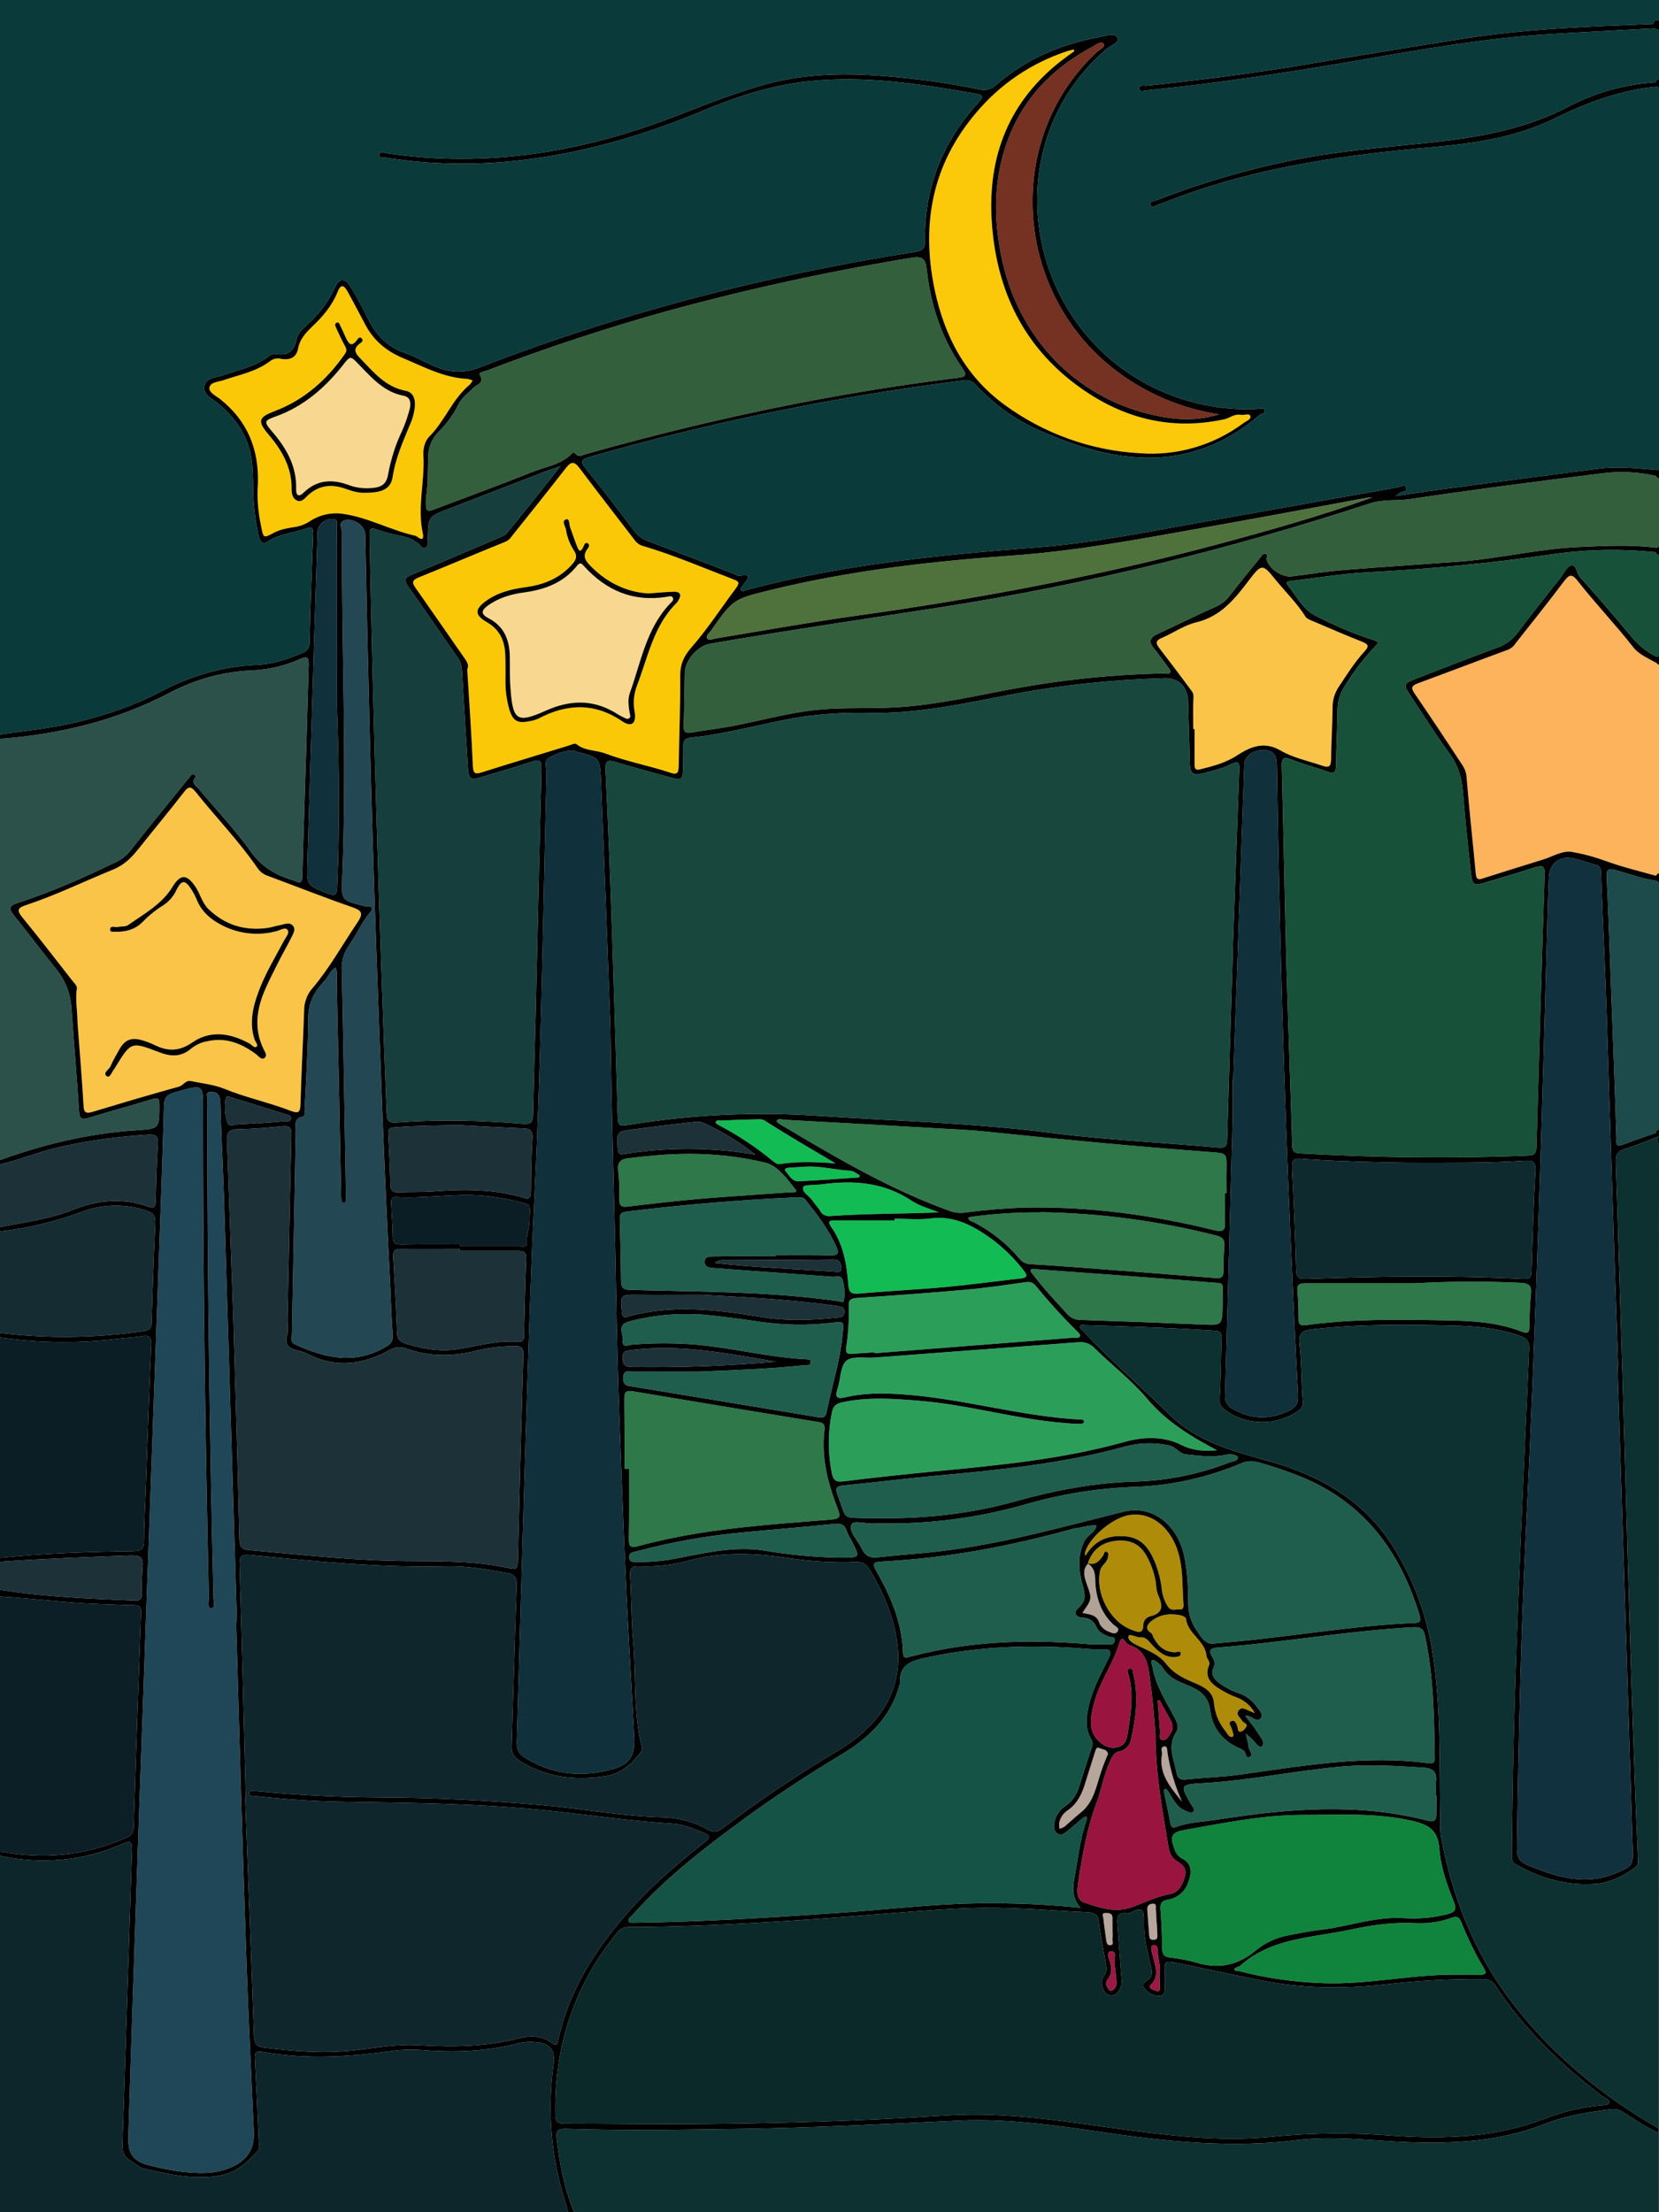 <?xml version="1.0" encoding="utf-8"?>
<!-- Generator: Adobe Illustrator 25.4.0, SVG Export Plug-In . SVG Version: 6.00 Build 0)  -->
<svg version="1.1" baseProfile="tiny" id="图层_1"
	 xmlns="http://www.w3.org/2000/svg" xmlns:xlink="http://www.w3.org/1999/xlink" x="0px" y="0px" viewBox="0 0 768 1024"
	 overflow="visible" xml:space="preserve">
<g>
	<rect y="721" width="0" height="2"/>
	<rect y="617" width="0" height="2"/>
	<rect y="857" width="0" height="2"/>
	<rect y="568" width="0" height="2"/>
	<rect y="736" width="0" height="3"/>
	<g id="live69m2">
		<path fill="#FAC448" d="M35.9,473.6c0.9,11.9,2,25.1,2.8,38.4c0.2,3.1,1.2,3.5,4,2.7c13.3-4,26.7-8,40.1-11.7
			c2.1-0.6,3.1-3.1,5.6-2.6c5.1,1.1,10.6,1.6,15.5,3.6c10,4.1,20.7,6.3,30.7,10.2c3.5,1.3,4.4,0.8,4.5-3.1c0.4-14.5,1.2-29,1.7-43.4
			c0-3.7,1.3-7.3,3.7-10.1c8.1-9.5,14.1-20.5,21.1-30.8c2.8-4.2,1.7-5.4-2.6-6.9c-13-4.5-25.9-9.6-38.8-14.4c-2-0.6-3.8-1.9-5-3.7
			c-8.6-12.5-19.2-23.4-28.6-35.2c-2.1-2.6-3.3-2.8-5.4,0c-6.8,8.8-14,17.4-20.9,26.1c-3.4,4.3-6.8,7.8-12.4,10
			c-13.2,5.4-26.1,11.7-39.7,16.2c-3.9,1.3-4.7,2.3-1.8,5.8c7.8,9.5,15.3,19.3,22.9,29c0.9,1.2,2.4,2.5,2.3,3.7
			C34.8,462.5,35.8,467.3,35.9,473.6z M117.9,481.3c-2.5-7.4-1-14.5,1.5-21.5c3.1-8.7,7.9-16.5,12.2-24.6c0.8-1.5,2.6-3.4,1.5-4.8
			c-1-1.3-3.1,0-4.7,0.5c-8.4,2.4-17.4,1.5-25.2-2.4c-5.5-2.7-10-6.5-12.3-12.5c-0.6-1.4-1.3-2.7-2.1-4c-3.1-4.9-4.7-4.9-7.2,0.1
			c-1.3,2.9-3.5,5.3-6.1,7c-3.4,2.1-6.5,4.6-9.3,7.5c-3.2,3.3-7.2,4.7-12,4.7c-1-0.2-3.2,0.5-3.2-0.9c-0.1-2.3,2.3-1,3.5-1.3
			c1.6-0.4,3.6,0,4.8-0.9c7.4-5.2,15.6-9.6,20.5-17.6c3.6-5.9,6.5-6.2,10.5-0.4c2.4,3.4,3.2,7.8,6.3,10.7c7.7,7.4,17,10.1,27.5,8.6
			c1.8-0.3,3.5-0.9,5.3-1.2c2.1-0.4,4.6-1.7,6.2,0.2c1.6,1.8-0.1,4.1-1,6c-1.8,3.6-3.8,7-5.6,10.6c-2,4-4.1,8-5.9,12.1
			c-4.2,9.3-5.8,18.7-1.1,28.4c0.6,1.2,1.9,3,0.5,4.1s-2.7-0.7-3.8-1.6c-6.8-5.1-14.1-8.1-22.8-6.1c-2.6,0.4-5.1,1.6-7.2,3.2
			c-4.6,4.1-9.5,4-14.9,1.9c-13.1-5-13.1-5-20.4,6.9c-0.1,0.2-0.2,0.3-0.2,0.4c-1.3,1.3-2.2,4.8-3.7,3.8c-2.2-1.5,1-3.1,1.7-4.7
			c1-2.5,2.4-4.7,3.7-7.1c2.7-5.2,5.9-6.5,11.5-4.7c1.7,0.5,3.4,1.2,5.1,2c6.1,3,11.4,3.1,17.6-1.2c8.4-5.8,17.7-4.3,26.5,0.6
			c1.1,0.6,2.1,2.3,3.3,1.3C119.5,483.7,118.3,482.3,117.9,481.3z"/>
		<path fill="#FBC808" d="M120.9,243.7c1.1,5.5,1,5.5,6.1,2.8c2.9-1.5,6-2,9.1-2.5c2.5-0.3,4.9-1.2,7-2.5c4.7-3.2,10.4-4.5,16-3.6
			c11.5,1.7,21.9,7.6,33.2,10.1c0.3,0.1,0.6,0.3,0.9,0.5c2.9,2.2,2.9,0.1,2.5-1.8c-2.6-12,1-23.8,0.3-35.8c-0.2-3.2,0.6-6.7,2.8-8.9
			c7.2-7.2,10.6-17.3,18.6-23.9c0.5-0.6,1-1.2,1.4-1.9c-0.7-0.4-1.5-0.6-2.3-0.8c-11-0.5-20.3-5.6-30.1-9.7
			c-7.8-3.3-13.5-8.2-17.4-15.6c-2.6-5-5.3-10-8-15c-1.6-2.9-3.1-4-4.7,0c-2.6,6.5-7,11.6-12,16.3c-2.9,2.8-5.5,5.7-6.3,9.9
			c-0.7,3.9-3.4,5.6-7.9,4.8c-1.6-0.4-3.4-0.1-4.7,0.8c-6.5,5.1-14.4,6.5-22,9.1c-2.3,0.8-5.8,0.8-6.4,3.2c-0.6,2.3,2.7,3.9,4.6,5.3
			c12.8,10,18.3,23.2,17.8,39.3C118.9,230.6,119.5,237.2,120.9,243.7z M127.4,190.2c13.6-5.2,24-14.5,32.3-26.4
			c1.1-1.6,0.6-2.6-0.2-4c-1.5-2.8-2.8-5.6-4.1-8.5c-0.4-0.8-0.4-1.7,0.7-2c0.9-0.2,1,0.7,1.3,1.2c0.9,1.8,1.7,3.6,2.5,5.4
			c1.3,2.8,2.6,5.4,5.5,1.3c0.4-0.6,1.2-1.5,2-0.6c1.1,1.1-0.1,1.9-0.8,2.4c-3.2,2.4-2.3,4.4,0.1,6.8c6.1,6.3,11.6,13.3,21.1,15.1
			c3.2,0.6,4.4,3.3,4.3,6.5c-0.2,3.3-1.1,6.6-2.5,9.6c-3.2,7.7-6.5,15.2-7.8,23.6c-0.8,5.6-4.7,7.5-12.6,7.5
			c-3.1,0.2-6.3-0.8-9.4-1.9c-6.5-2.3-12.4-1.6-17.6,3.4c-1.2,1.2-2.7,3-4.7,2.1s-2.5-3.1-2.5-5.1c0.2-10.1-4.4-18.1-10.8-25.6
			C118.9,194.7,119.8,193.1,127.4,190.2z"/>
		<path fill="#F8D791" d="M137.1,226.5c-0.1,3.1,1.4,3.6,3.5,1.5c6.2-6,13.2-6.3,20.8-3.5c2.6,1,5.5,1.5,8.3,1.5
			c6.6,0,9.2-1.5,10-6.6c1.3-7,3.5-13.9,6.6-20.3c1.4-3.2,2.5-6.5,3.4-9.9c0.6-2.5,0.4-5.4-2.8-6c-9-1.7-14.6-8.1-20.5-14.2
			c-4.4-4.6-4.1-4.5-8.2,0.7c-8.1,10.1-17.8,18.4-30.1,22.9c-5.8,2.1-6.2,2.4-2.2,7.1C132.6,207.4,137.4,215.8,137.1,226.5z"/>
		<path fill="#F8D791" d="M308.4,276.3c-15.4,2.4-27.8-3-38-14.2c-1.1-1.2-1.8-2.1-3.3-0.2c-6.2,7.8-14.8,11-24.3,12.3
			c-6,0.8-11.7,2.4-16.8,6c-3.1,2.2-3.7,4,0.2,6c7.2,3.7,9.7,10.1,9.8,17.8c0.1,4.8-0.1,9.7,0.3,14.5c1.1,15,2.9,16.5,16.5,10.4
			c11.9-5.3,22.8-5.1,33.6,2c1.3,0.7,2.6,1.4,3.9,1.9l0,0c2.1-0.3,1.4-1.8,1.2-2.7c-0.5-3.1-1-6.3,0.1-9.4
			c5.1-14.1,7.5-29.5,18.4-41.1c0.7-0.8,2.1-1.7,1.5-2.9S309.4,276.2,308.4,276.3z"/>
		<path fill="#FBC808" d="M340.1,268.4c-14.1-5.4-28-11.4-42.5-15.7c-1.5-0.4-2.9-1.4-3.8-2.7c-8.5-11.1-17.1-22.1-25.5-33.3
			c-2.4-3.2-3.9-3.2-6.3-0.1c-8.1,10.4-16.3,20.7-24.5,30.9c-1,1.3-1.8,2.6-3.6,3.3c-13.4,5.4-26.7,11.1-40.1,16.5
			c-3.2,1.3-3.1,2.5-1.3,5c7.4,10.5,14.6,21,22,31.6c1.3,1.9,2.9,3.7,1.8,5.9c0.9,15.2,2,30,2.6,44.8c0.2,4,1.5,3.7,4.5,2.8
			c13.2-4.2,26.4-8.1,39.6-12.2c1.3-0.4,3.1-1.3,3.8-0.8c4,3.3,9.1,2.7,13.5,4.4c9.8,3.7,20.2,5.6,30.1,8.9c3.5,1.2,3.7-0.4,3.8-3.3
			c0.2-14,0.8-28,0.7-42c0-5.1,1.8-8.8,5-12.5c7.7-8.8,14-18.6,21-27.9C341.9,270.5,342.6,269.3,340.1,268.4z M314.1,277.8
			c-0.2,0.4-0.5,0.9-0.8,1.2c-10.7,10.5-13.3,25-18.4,38.3c-1.5,3.9-1.9,8.1-1.1,12.2c0.9,5.3-1.4,7.3-5.7,4.4
			c-12.9-8.8-25.8-8.2-39-1.2c-1.2,0.5-2.5,0.9-3.8,1.1c-5.8,1.2-7.9,0-9.6-5.7c-1.1-4-1.7-8.2-1.7-12.3c0-4.3,0.1-8.7-0.1-13
			c-0.3-6.4-2.7-11.5-8.5-14.8c-5.8-3.4-5.7-6-0.3-9.9s11.7-5.4,18.2-6.3c8.3-1.1,15.7-4,21.5-10.5c1.8-2,2.7-3.8,0.9-6.5
			c-1.9-2.9-3.2-6.3-3.7-9.7c-0.3-1.6-2.2-4,0.1-4.7c1.7-0.5,1.3,2.5,1.9,3.9c1,2.6,1.8,5.3,2.9,8c0.7,1.7,1.5,4.6,3.3,0.5
			c0.3-0.7,0.7-1.8,1.7-1.4c1.3,0.5,0.7,1.9,0.2,2.5c-3.1,3.9-0.5,6.3,2,8.8c7.7,7.6,16.9,11.5,26.1,12c5.1-0.4,8.5-0.7,12-0.8
			C314.9,273.9,315.6,275.4,314.1,277.8z"/>
		<path fill="#FAC448" d="M555.7,356.1c5.9-1.5,11.8-3,17.1-6.5c6.1-4,12.5-6.6,20-2.2c5.9,3.4,12.7,4.8,19.2,7
			c3.7,1.3,4.1,0,4.2-3.2c0.1-7.8,0.6-15.6,0.7-23.5c-0.1-3.4,0.9-6.8,2.8-9.7c3.8-5.7,7.4-11.5,12-16.5c2-2.2,2-3.2-1-4.4
			c-7.6-3-15-6.2-22.5-9.4c-1.3-0.6-3.1-1.1-3.8-2.2c-3.9-6.2-9.2-11.4-13.8-17c-6.1-7.6-6.5-7.7-12.5,0.2
			c-6.5,8.6-13,16.7-24.4,19.4c-5.5,1.3-10.5,4.9-15.9,7.2c-2.7,1.2-3,2.3-1.1,4.7c4.8,6.2,9.5,12.5,14.1,18.7
			c0.8,1.1,1.8,2,1.7,3.9c-0.3,4.9-0.1,9.9-0.1,14.9l0,0h0.6c0,5.3,0,10.6,0,16C553,355.4,553.1,356.8,555.7,356.1z"/>
		<path fill="#FCB35C" d="M768,404.2v-96.5c-0.5-0.1-0.9-0.4-1.1-0.8c-3.9-2.2-8.3-4-10.8-7.3c-8.3-10.6-17.6-20.3-25.9-30.9
			c-2.6-3.3-3.9-2.6-6.1,0.3c-7.3,9.7-14.9,19.2-22.4,28.7c-0.9,1.4-2.1,2.5-3.7,3.1c-13.9,5.1-27.7,10.4-41.6,15.5
			c-3.2,1.2-3.2,2.3-1.4,4.9c7.4,10.8,14.7,21.8,21.9,32.8c1.1,1.6,1.8,3.4,2,5.3c1.2,15.1,2.9,30.1,4.3,45.2c0.2,2.2,0.9,2.9,3,2.2
			c9.3-3,18.7-5.9,28.1-8.8c4.4-1.4,9-4.2,13.1-3.6c5.5,0.9,10.9,2.4,16.1,4.3c7.7,2.8,15.4,4.6,23.1,6.8
			C766.9,404.9,767.3,404.4,768,404.2z"/>
	</g>
	<path d="M266,1024.1C266,1024,266,1024,266,1024.1l-3-0.1c0,0,0,0,0,0.1H266z"/>
	<rect y="537" width="0" height="2"/>
	<rect y="340" width="0" height="2"/>
	<path fill="#1F5E4D" d="M372.9,555.4c-1.1-1.4-2.5-1.3-4-1.2c-26.3,1.2-52.5,3.4-78.7,6.6c-2.5,0.3-3.4,1-3.3,3.6
		c0.3,9.5,0.5,19,0.6,28.5c0,3.2,1.1,4.1,4.3,4.2c32.1,0.9,64.3,0.6,96.3,5.2c0.9,0.1,2.3,0.9,2.6-0.4c0.5-3.1,0.3-6.3-0.6-9.4
		c-0.7-2.5-3.1-1.4-4.7-1.5c-18.1-1.4-36.2-2.6-54.3-4c-1.9-0.2-5,0-4.9-3c0.1-2.8,3-2.3,4.8-2.4c9.3-0.2,18.6-0.1,28-0.1V581
		c8.5,0,17-0.1,25.5,0.1c3.5,0.1,4-1,2.7-4C383.6,569,378.3,562.2,372.9,555.4z"/>
	<path fill="#1D3238" d="M336,583.3c-1.5,0-3.3-0.3-5.1,1.3c18,2.1,35.8,2.7,53.4,3.9c1,0.1,2,0.1,3,0.2c2.1,0.2,2.5-0.6,2.1-2.6
		c-0.4-2.5-1.6-3.2-4-3.1C369,583.2,352.5,583.2,336,583.3z"/>
	<path fill="#2E7849" d="M354,538.1c-11.4-2.7-23.1-4-34.8-4c-10.6,0-19.4,1-28.1,2c-4,0.4-5.4,2-4.9,6c0.5,4.3,0.6,8.7,0.5,13
		c0,3.2,1,3.8,4.1,3.4c11.6-1.4,23.1-2.7,34.7-3.7c13.4-1.1,26.9-1.9,40.3-2.9c0.9-0.1,3.8,0.4,2.5-1.3
		C364.4,545.7,360.1,539.5,354,538.1z"/>
	<path fill="#1D3238" d="M185.8,578.1c-3.2-0.1-4,1-3.8,4c0.7,11.7,1.4,23.3,1.8,35c0.1,3,1.7,4.1,4.1,4.9
		c7.9,2.4,15.9,3.8,24.1,2.5c9.2-1.4,18.2-4.2,27.7-3.4c3.2,0.3,2.9-2,2.9-4c0.3-11.5,0.5-23,1-34.5c0.1-3.1-1.2-3.6-3.8-3.6
		c-9,0-18,0-27,0v-0.9C203.8,578.1,194.8,578.2,185.8,578.1z"/>
	<path fill="#1D3238" d="M321.6,519.3c-9.6,1.1-19.2,2.2-28.7,3.5c-7.6,1-7.5,1.2-6.9,9.1c0.2,2.3,0.9,2.7,3,2.3
		c20.1-3.3,40.6-3.2,60.7,0.3c-7.4-5.9-15.5-10.9-24.2-14.8C324.3,519.2,323,519.1,321.6,519.3z"/>
	<path fill="#244754" d="M136.5,545.6c-0.5,24.2-0.9,48.3-1.4,72.5c0,1.5-0.8,3.2,1.5,4.2c14,6.5,28,9.6,42.4,0.9
		c2.2-1.3,2.9-2.7,2.8-5.1c-0.5-7.3-0.8-14.6-1.1-22c-2.8-54.2-4.8-108.5-6.7-162.8l0,0c-2.2-62-3.7-123.9-4.9-185.9
		c-0.1-3.7-4.5-7.3-8.9-6.7c-4.1,0.5-1.9,4-1.9,6c-0.2,53.3,2.3,106.6,0.1,159.9c-0.4,10.1-0.3,10.1,9.4,12.6
		c0.6,0.2,1.3,0.3,1.9,0.3c3.2-0.2,2.9,1.5,1.4,3.1c-3.8,4.5-6,10-9.4,14.7c-2.5,3.5-3.8,7.8-3.5,12.1c0.8,34,1.3,68,1.9,102
		c0,1.3,0,2.7,0,4c0,0.6-0.1,1.4-1.1,1.3s-0.9-0.8-1-1.5c-0.1-1-0.1-2-0.1-3c-0.6-32.2-1.3-64.3-2-96.5c0-2.6,0.5-5.3-0.5-7.8
		c-2.6,1.2-3.2,4-5,5.9c-4.6,4.8-7.7,10-7.7,17.2c-0.1,14.2-1,28.3-1.7,42.4c0,1.2,0.6,3.2-1,3.5c-4.2,0.8-3,4-3.1,6.5
		C136.8,530.9,136.6,538.2,136.5,545.6z"/>
	<path fill="#1D3238" d="M246.5,527.2c0.2-3.5-0.8-4.8-4.2-4.9c-10-0.4-20-1-29.9-1.5c-9.8,0.2-19.7,0.2-29.5,1
		c-2.1,0.2-3.4,0.4-3.2,3.1c0.5,7.8,0.8,15.6,1,23.5c0.1,2.9,1.3,3.7,4,3.5c5.3-0.2,10.7,0,16-0.4c14-1.1,28-1.1,41.6,2.9
		c2.9,0.9,3.5-0.2,3.5-2.8C245.9,543.5,245.9,535.4,246.5,527.2z"/>
	<path fill="#0C1E25" d="M245.1,565.8c0.1-9.1,1.9-7.8-7.4-10.1c-3.4-0.8-6.9-1.3-10.3-1.8c-14.6-2.1-29.2,1-43.9,0.2
		c-2.6-0.2-2.5,1.6-2.4,3.3c0.2,5,0.7,10,0.7,15c0,3.3,1.5,3.7,4.3,3.7c9-0.2,18-0.1,27-0.1v0.9c9,0,18,0,27,0
		c1.5,0,3.9,0.9,3.8-1.8C243.6,571.9,245,569,245.1,565.8z"/>
	<path fill="#163E3D" d="M197.1,253.4c-1.6,1-2.3-0.8-3.2-1.6c-2.5-2-5.4-3.3-8.6-3.8c-2.9-0.5-5.8-1.3-8.7-2.2
		c-5.6-1.9-5.6-2-5.5,3.8c1.8,88.6,4.4,177.2,7.9,265.8c0.1,3.5,1.1,4.5,4.6,4.2c19.5-1.5,39-1,58.4,0.6c4,0.3,4.7-0.8,4.8-4.4
		c0.4-19.8,1.1-39.6,1.5-59.5c0.8-33.5,1.5-66.9,2.4-100.4c0.1-4-1.1-4.5-4.6-3.3c-7.6,2.5-15.2,4.7-22.9,7
		c-5.5,1.7-6.2,1.2-6.6-4.7c-0.9-14.8-1.9-29.6-2.7-44.4c-0.1-2.3-0.8-4.6-2.2-6.4c-7.6-10.8-14.9-21.7-22.6-32.4
		c-2.4-3.4-1.6-4.4,1.8-5.8c13.2-5.4,26.4-11.1,39.5-16.7c1.5-0.7,3.3-1.2,4.3-2.4c8.1-9.9,16-19.9,24.8-31
		c-3.1,1.1-4.8,1.6-6.5,2.2l-45,17.4c-9.8,3.7-9.8,3.7-10,14.3C198,251,198.5,252.6,197.1,253.4z"/>
	<path fill="#12BB53" d="M351.2,518.1c-5.8,0.1-11.6,0.3-17.5,0.6c-0.8,0-2.2-0.5-2.4,0.9c-0.1,0.4,1.1,1,1.8,1.4
		c8.7,4.6,16.9,10,24.5,16.3c1,0.8,2,1.7,3.5,1.5c8.5-1.3,17.1-0.9,25.7-0.3c-11-6.5-22-12.9-32.8-19.8
		C353.2,518.2,352.2,518,351.2,518.1z"/>
	<path fill="#12BB53" d="M396.8,543.3c-0.9-0.7-2-1.2-3.1-1.4c-6.8-0.3-13.4-2.2-20.2-1.9c-2.8,0.2-5.6,0.3-8.4,0.5
		c-0.8,0.1-2.5,0.4-1.4,1.7c1.7,1.9,3,4.8,6.1,4.6c8.9-0.4,17.8-1.1,26.8-1.7c0.5,0,1.2-0.1,1.3-0.4
		C398.2,543.9,397.3,543.6,396.8,543.3z"/>
	<path fill="#10303B" d="M151.8,413.6c3.8,1.5,4.1,0.3,4.3-3.2c1.2-27.6,0.9-55.3-0.1-82.9c0-22,0-44,0-65.9c0-6.2,0-12.3-0.1-18.5
		c0-1,0.6-2.4-1.2-2.8c-3.7-0.7-7.6,2.3-7.7,6c-0.6,20.1-1.3,40.2-1.9,60.3c-0.9,31-1.9,61.9-2.8,92.9
		C142,410,142,409.8,151.8,413.6z"/>
	<path fill="#204757" d="M67.1,762.3c-1.1,31-2.2,62.1-3.3,93.2c-1.5,44.3-3,88.6-4.4,132.9c-0.3,8.3,1.8,12,10,14
		c8.5,2.1,17.2,3.8,26.1,3.4c4.3-0.1,8.6-1.2,12.5-3c6.9-3.3,9.9-8.6,9.5-16.2c-1.2-27.1-2.6-54.3-3.5-81.4
		c-1.8-51.5-3.2-102.9-4.7-154.4h0.4c-2-65.5-4-130.9-6-196.3c-0.5-14.8-1.3-29.6-1.7-44.5c-0.1-3.4-1.8-4.7-4.4-4.6
		c-3.3,0.1-1.1,3-1.6,4.6c-0.2,1.1-0.2,2.3-0.1,3.5c0.1,75.3,1.1,150.6,2.9,225.9c0,1.8,1.1,5-1.1,5c-1.9,0-1-3.3-1-5.1
		C95,664.7,94,590.1,94,515.4c0-13.9,0.7-13.8-13.3-9.7c-3.4,1-4.7,2.4-4.8,6.1c-0.6,22.1-1.4,44.2-2.2,66.3
		C71.5,639.5,69.3,700.9,67.1,762.3z"/>
	<path fill="#2E7849" d="M381.7,661.7c0.3-2.6-0.9-3.2-3-3.5c-28.6-4.7-57.2-9.4-85.7-14.2c-3.7-0.6-4,0.8-4,3.9
		c0.1,10.7,0.1,21.3,0.1,32h2.1c0,10.8,0.1,21.7-0.1,32.5c-0.1,3.6,1.1,4.2,4.3,3.3c8.8-2.4,17.8-4.3,26.8-5.8
		c20.7-3.4,41.7-4.8,62.6-6.5c4.4-0.4,4.3-1.6,3-5.1C383.2,686.5,380.1,674.5,381.7,661.7z"/>
	<path fill="#1F5E4D" d="M386,705.4c-13.6,1.4-27.2,2.5-40.8,3.8c-17.1,1.5-34,4.5-50.6,8.9c-1.6,0.4-3.5,0.5-3.3,2.9
		c0.2,2.6,2.3,1.9,3.8,2c6,0.1,12-0.4,17.9-1.6c13.4-2.5,26.6-5.8,40.5-3.7c11.2,1.9,22.4,3,33.8,3.3h1.5c9.6,0.1,9.6,0.1,5.2-8.3
		c-0.8-1.3-1.5-2.6-2-4C391,705.5,389.1,705,386,705.4z"/>
	<path fill="#1D3238" d="M388,604.6c-0.8-0.2-1.6-0.3-2.5-0.4c-20.3-2.7-40.7-3.8-61.2-4.9c-9.7,0-19.3,0.1-28.9,0
		c-8.2-0.1-8.3,0-7.5,8.1c0.2,1.9,0.5,2.7,2.6,2.1c20.8-5.9,41.5-3.2,62.3,0.2c11.6,1.9,23.2,1.4,34.8,0.2c1.7-0.2,3.3-0.2,3.3-2.7
		C391,604.8,389.3,605,388,604.6z"/>
	<path fill="#1F5E4D" d="M385,612.3c-11.1,1.3-22.3,1.1-33.4-0.5c-8.7-1.3-17.5-2.5-26.3-3.3c-11.5-0.8-23,0.2-34.1,3.2
		c-5.9,1.5-2.5,6-2.9,9c-0.3,3.5,2.8,1.8,4.4,1.7c10.1-0.8,20.3-0.8,30.4,0.1c16.7,1.6,33.1,5.8,50,6.7c1,0.1,2.2-0.1,2.2,1.3
		c0,1.7-1.5,1.3-2.6,1.4c-16.6,1.8-33.3,2.3-49.3,3c-10.7,0-20.9,0-31.1,0c-1.2,0-2.9-0.6-3.5,1.1c-0.6,1.4-0.5,3,0.3,4.4
		c0.9,1.4,2.6,1.2,4.1,1.5l33.5,5.5c16.9,2.8,33.8,5.6,50.7,8.4c2.1,0.3,4.6,1.5,5.3-2.3c2.4-12.1,6.4-23.8,7.4-36.2
		C390.8,611.7,390.9,611.6,385,612.3z"/>
	<path fill="#1D3238" d="M292.8,632.8c22.1,0.3,44.3-0.5,66.3-2.5l-5.1-0.9c-20.3-3.5-40.7-7.1-61.5-4.5c-2.5,0.3-4.4,0.2-4.3,3.7
		C288.3,632.2,289.7,632.8,292.8,632.8z"/>
	<path fill="#12BB53" d="M380.4,548.2c-0.3,0-0.7,0-1,0.1c-2.6,0.3-7.1,0-7.5,1.1c-0.9,2.5,2.7,4,4.1,6.2c1.1,1.7,2.6,3.1,3.6,4.8
		c0.9,1.8,2.9,2.8,4.9,2.5c16.6-1.2,33.3-1,50.1-1.7c-4.3-1.8-8.9-2.9-12.7-5.5C409,547.2,395.1,546.2,380.4,548.2z"/>
	<path fill="#345F3D" d="M219.4,179.3c-2.6,2.6-5.7,4.7-7.3,8.1c-2.2,4.5-5.2,8.6-8.7,12.1c-3.2,3-5.1,7.2-5.2,11.6
		c-0.2,6.8,0,13.7-1,19.2l0,0c-0.2,6.9-0.1,7,5.4,4.9c14.6-5.5,29.3-10.9,43.8-16.7c6.2-2.5,13.3-3.3,18.3-8.5
		c0.3-0.5,0.9-0.6,1.4-0.3c0.1,0.1,0.2,0.2,0.3,0.3c1.4,1.8,3,0.8,4.5,0.3c56.6-16,114-28.2,172.5-35.4c3.2-0.4,4.6-0.9,2.2-4.4
		c-9.7-13.8-14.8-29.3-16.6-46c-0.5-4.8-2.2-6-6.9-5.2c-38.4,6.3-76.5,14.6-114,24.9c-27.9,7.8-55.4,16.9-82.4,27.2
		c-1.3,0.5-4.4,0.9-3.6,2.2C224.4,177.3,220.8,177.9,219.4,179.3z"/>
	<path fill="#1F5E4D" d="M659,818.2c-12.6-0.8-25.2-1.6-37.9-0.5c-21.6,1.9-42.8,6.5-64.4,7.7c-10.6,0.6-10.5,0.9-5.1,10.2
		c0.5,0.9,1.9,1.9,0.8,3c-0.9,0.9-2.2,0.1-3.3-0.3c-4.1-1.5-5.9-5.2-8-8.6c-0.4-0.7-1.1-1.7-1.6-1.6c-1.1,0.2-0.7,1.3-0.5,2
		c0.9,4.7,2,9.4,2.9,14.2c0.3,1.6,1.2,1.9,2.5,1.4c6.2-2.3,12.7-2.4,19.1-3.4c32.5-5.1,65.1-7.9,97.6,0.5c2.7,0.7,3.8-0.2,3.8-2.7
		c0.1-3,0.1-6,0.1-9l0,0h-0.2c-0.1-2.2-0.1-4.3,0-6.5C665.3,820.1,663.3,818.5,659,818.2z"/>
	<path fill="#12313F" d="M743.8,469.9c-0.7-21.6-1.8-43.3-2.6-64.9c-0.1-2,0.2-4-2.5-4.7c-3.5-0.9-7-2.3-10.5-3
		c-6.4-1.3-11,2.6-11.2,8.9c-0.2,5.8-0.5,11.7-0.6,17.5c-2.6,94.9-5.3,189.8-10,284.7c-2.3,47.6-3.4,95.2-4.1,142.9
		c-0.2,10-0.2,10.2,9.3,13.8c11.7,4.5,23.6,7.2,35.9,2.2c8.6-3.5,8.6-3.7,8.3-12.7c-2.3-74.1-4.6-148.2-7-222.3h0.3
		C747.2,578.1,745.5,524,743.8,469.9z"/>
	<path fill="#2E7849" d="M604.6,613.4c21.7-3,43.5-2.6,65.3-2.2c11.9,0.2,23.6,0.9,34.8,5.3c3.1,1.2,3.3-0.3,3.3-2.7
		c0.1-4.8,0.2-9.7,0.7-14.5c0.5-4-0.6-5.3-4.9-5.5c-16.3-0.8-32.6-0.7-48.9,0.2c-16.8,0-33.6,0-50.4,0c-2.9,0-4.3,0.5-3.9,3.8
		c0.4,4.1,0.5,8.3,0.5,12.5C601.1,612.8,601.7,613.8,604.6,613.4z"/>
	<path fill="#1D3238" d="M108,610.1c1.2,40.5,2.1,71.5,2.8,102.4c0.1,3.3,0.9,4.7,4.3,5c24.7,2.2,49.4,5,74.2,5.1
		c15.7,0.1,31.3-0.1,46.7,3.4c2.6,0.6,3.6,0.1,3.7-2.7c0.8-32.2,1.6-64.3,2.6-96.4c0.1-2.8-0.9-3.8-3.7-3.8
		c-6.7,0-13.3,0.8-19.8,2.5c-10.3,2.4-20.6,2.2-30.5-1.3c-2.7-1.1-5.8-0.8-8.3,0.8c-12.1,6.6-24.5,8.2-37.2,1.8
		c-1.5-0.8-3-1.3-4.7-1.7c-4-0.9-6.6-2.3-5.2-7.2c0.7-2.3,0.1-5,0.2-7.5c0.6-28.3,1.1-56.6,1.8-85c0.1-3.5-0.8-4.6-4.4-4.2
		c-6.8,0.7-13.6,1.3-20.4,1.4c-4.2,0.1-5.2,1.5-5,5.5C106.2,558.7,107.2,589.1,108,610.1z"/>
	<path fill="#2E7849" d="M567.8,552.1c0-3.7-0.1-7.3,0-11c0.1-7.2,0.2-7.3-6.9-7.8c-34.8-2.6-69.5-5.9-104.3-9.5
		c-5.6-0.6-11.3-0.9-16.9-1.2c-25.6-1.5-51.2-2.9-76.8-4.3c-1.1-0.1-2.8-0.8-3.4,0.7c-0.1,0.3,1.6,1.5,2.6,2
		c24.9,14.8,49.8,29.5,77.2,39.4c2.3,0.9,4.8,1.2,7.2,0.9c9.2-1.2,18.5-2,27.9-2.3c29.7-0.6,58.8,3.3,87.5,10.4
		c4.7,1.2,5.4-0.1,5.2-4.2c-0.2-4.3,0-8.6,0-12.9h0.7L567.8,552.1L567.8,552.1z"/>
	<path fill="#18483D" d="M467.4,321.6c-21.4,4.1-42.7,8.8-64.7,8.4c-10.3-0.3-20.7,0.3-30.9,1.7c-17.4,2.7-34.4,8-52,9.7
		c-2.7,0.3-3.6,1.6-3.5,4.2c0.1,3.2-0.1,6.3-0.1,9.5c-0.1,6-0.5,6.3-6.4,4.6c-8.2-2.3-16.4-4.4-24.5-6.9c-4-1.2-5.2-0.8-5,3.7
		c2.6,52.9,4,105.9,5.6,158.8c0.2,6.2,0.2,6.2,6.4,5.2c28-4.5,56.4-5.9,84.7-4.1c36.5,2.5,73.1,3.3,109.4,8
		c25.6,3.3,51.4,4.4,77.1,6.8c3.5,0.3,4.5-0.2,4.6-3.9c0.8-28.5,1.7-57,2.6-85.4h-0.1c1-28.5,2.1-56.9,3.1-85.4
		c0.1-3.2-0.1-4.7-3.8-2.8c-4.1,2.1-8.8,3.1-13.2,4.3c-4.9,1.4-5.8-0.8-5.9-4.9c-0.2-9.5-0.6-19-0.8-28.5
		c-0.2-6.8-4.3-10.9-11.1-10.7C514.9,314.6,491,317.1,467.4,321.6z"/>
	<path fill="#2B9F5A" d="M404.8,626.4c30.7-2.4,61.5-4.8,92.2-7.2c1-0.1,2.6,0.5,3-0.9c0.2-0.6-0.9-1.6-1.6-2.3
		c-6.7-6.6-13-13.6-19-20.9c-1.4-1.6-2.7-1.9-4.7-1.6c-9.2,1.3-18.5,2.7-27.8,3.5c-16.8,1.5-33.5,2.7-50.3,3.8
		c-2.7,0.2-3.8,0.8-3.7,3.7c0.2,6.5-0.2,13-1.2,19.4c-0.3,2.4,0.5,2.9,2.6,2.8c3.5-0.3,7-0.5,10.5-0.7l0,0V626.4z"/>
	<path fill="#12BB53" d="M459.1,573.5c-8.5-6.1-17.3-11-28.5-9.5c-5.4,0.7-11,0.1-16.5,0.1l0,0v0.8h-27.4c-2,0-4,0-2,2.9
		c5.7,8,7.3,17.4,8,26.9c0.3,3.5,1.3,4.4,4.8,4.1c13.3-1.2,26.6-1.8,39.8-3c11.8-1.1,23.5-2.7,35.2-4c2.7-0.3,3.5-1.1,1.5-3.6
		C469.7,582.6,464.7,577.7,459.1,573.5z"/>
	<path fill="#1D3238" d="M132,519c1-0.1,2.6,0.5,2.7-1.3c0.1-1.2-1-1.5-2-1.8c-8.4-2.6-16.8-5.3-25.2-7.8c-0.9-0.3-2.8-1.1-3,0.3
		c-0.7,3.8-0.4,7.6,0.8,11.3c0.9,2.3,3.9,0.6,5.9,0.6c2.8,0,5.6-0.3,8.4-0.5v0.2C123.7,519.7,127.9,519.4,132,519z"/>
	<path fill="#4F723D" d="M329.2,291.8c-0.8,1.2-2.7,2.4-1.8,3.8c0.8,1.2,2.8,0.1,4.2-0.1c21.2-3.5,42.3-7.3,63.6-10.3
		c56.8-7.9,113-18.4,168.4-33.2c24.1-6.5,48-13.2,71.6-21.7c-0.6,0-1.2,0-1.8,0c-26,4.8-52,9.7-78.1,14.3c-28.5,5.1-57,10.4-86,12.5
		c-37.7,2.7-75.3,6.9-112.1,15.9C339.7,277.3,339.6,277,329.2,291.8z"/>
	<path fill="#10303B" d="M242.5,813.3c12.9,8.3,26.8,9.6,41.2,5.6c8.3-2.3,10.4-6.8,9.9-15.2c-1.6-28.7-3.3-57.5-4.5-86.3
		c-1.6-39.9-3.3-79.9-3.9-119.8c-0.7-40.3-2.1-80.6-2.6-121.7l0,0c-1.4-37.6-2.8-76-4.4-114.5c-0.4-10.7-0.7-10.7-11-13.4
		c-0.5-0.2-1-0.3-1.4-0.4c-4.3-0.5-8.2,1.3-11.8,3.2c-2.3,1.2-1,4.6-1,7c-0.8,32.5-1.4,64.9-2.2,97.4c-0.6,24.8-1.3,49.6-2.3,74.5
		c-0.6,16.1-1.6,32.2-2.2,48.2c-2.9,76.2-4.8,152.5-7.1,228.8C239.2,809.6,240,811.6,242.5,813.3z"/>
	<path fill="#10303B" d="M570.4,652c8.6,5.1,17.2,5.3,26.2,1.1c3.2-1.5,4.5-3.5,4.3-7.3c-1.2-22.5-2.2-44.9-3.2-67.4
		c-3.4-74.7-5.4-149.5-6.6-224.3c-0.1-4.7-1.6-6.8-6.1-6.9c-5-0.1-8.9,2.8-9,6.9c-1.7,48.6-3.4,97.2-5.1,145.8h-0.3c0,6,0.1,12,0,18
		c-1.1,42.7-2.3,85.3-3.5,127.9C566.8,648.4,568.1,650.8,570.4,652z"/>
	<path fill="#2E7849" d="M566.8,577.1c0.3-3.3-0.8-4.5-4.1-5.3c-26.5-6.7-53.6-10.3-80.9-10.7v0.1c-10.2-0.1-20.3,0.5-30.4,1.8
		c-1.1,0.1-3.1,0.4-3.1,0.6c0,1.7,1.7,1.7,2.8,2.3c8,4.2,15.1,9.9,20.9,16.8c1.4,1.7,3.4,2.6,5.6,2.5c7.3,0.4,14.6,1,21.9,1.5
		c21.1,1.6,42.1,3.2,63.2,4.9c2.7,0.2,3.6-0.5,3.7-3.1C566.4,584.7,566.4,580.9,566.8,577.1z"/>
	<path fill="#2E7849" d="M556.4,613.1c9.4,0.4,9.4,0.5,9.6-9.1c0-1,0-2,0-3c-0.1-8.1,1.4-6.8-6.6-7.5c-26.6-2.2-53.2-4-79.7-6
		c-0.8-0.1-2.1-0.2-2.4,0.1c-0.6,1,0.5,1.8,1,2.5c4.8,6.4,10.4,12.2,15.7,18.1c1.6,1.9,4,2.9,6.5,2.8
		C519.1,611.6,537.8,612.3,556.4,613.1z"/>
	<path fill="#2C514B" d="M63.1,523.2c10.8-0.7,10.7-0.8,10.7-11.9c0-2.9-0.7-3.4-3.4-2.5c-9.7,3-19.5,5.6-29.2,8.6
		c-3.2,1-4.4,0.6-4.6-3c-1-16-2.4-31.9-3.5-47.8c-0.4-6.5-2.8-12.7-6.9-17.8c-6.6-8.2-12.9-16.6-19.5-24.8c-2.4-3-3.1-4.5,1.4-6
		c15.5-5,30.4-11.6,45.1-18.7c2.7-1.2,5.1-3,6.9-5.2c7.7-9.8,15.6-19.5,23.5-29.2c1.5-1.9,3.1-3.9,4.7-5.8c0.4-0.5,1-1,1.7-0.4
		c0.4,0.3,0.9,0.7,0.4,1.2c-2.2,2.6,0.5,3.9,1.7,5.4c8,9.6,16.7,18.7,23.9,28.8c5.2,7.4,11.9,11.1,20,13.5c0.2,0,0.3,0.1,0.5,0.2
		c2.9,1.5,3.4,0.3,3.5-2.6c0.5-19.7,1.2-39.3,1.8-58.9c0.4-12.7,0.7-25.3,1.1-38c0.1-3.3,0-5.1-4.1-3.2c-6.9,3.1-14.2,4.8-21.7,5.2
		c-13.3,0.5-26.4,4-38.2,10.2C54.2,333.5,27.7,339.9,0,342v195C20.4,529.6,41.4,524.6,63.1,523.2z"/>
	<path fill="#1F5E4D" d="M654.1,753.2c-30.3,1.7-60.2,7.1-90.4,9.4c-3.8,0.3-4.3,1.6-2.4,4.5c1,1.4,1.2,3.2,0.5,4.8
		c-1.4,3.1,0.1,5.1,2.3,6.9c2.8,2.1,5.9,3.8,9.2,4.9c3.2,1.1,6,3,8,5.7c1.3,1.8,3.8,4,2.3,6s-3.8-0.6-5.8-1.2c-0.4,0-0.9,0-1.3,0.1
		c2,2.5,4,5,5.7,7.7c1.2,2,3.9,4.6,1.9,6.4c-1.2,1-3.4-2.4-5.1-4l-2.3-2c0.7,3,1.2,4.8,1.4,6.6c0.2,1.5,2.5,3.3,0.3,4.3
		c-1.9,0.8-1.5-2.1-2.6-2.9c-0.5-0.4-1-0.7-1.6-1c-8-3.2-13-9.7-13.9-17.4s-5.9-10.1-11.2-12.2c-4.5-1.8-8.4-3.7-10.9-8
		c-0.7-0.9-1.6-1.7-2.5-2.4c-0.6-0.5-1.7-1.2-2.1-1c-1.2,0.5-0.4,1.7-0.2,2.5c1.2,8.3,5.5,15.2,9.4,22.4c1.4,2.7,3.5,5.8,1.7,8.4
		c-4.3,6.5-1,12.5,0.1,18.7c0.4,2.6,1.7,3.6,4.4,3.3c8.5-0.9,17-1.1,25.4-2.3c28.9-4,57.6-9.2,87-5.2c2.4,0.3,2.9-0.7,2.8-2.7
		c-0.3-18.8-0.5-37.6-4.5-56.2C659.1,753.9,657.7,753,654.1,753.2z"/>
	<path fill="#2B9F5A" d="M531,647.4c-7.1-8.5-16.2-15.4-24.1-23.2c-2-2.2-4.9-3.3-7.9-2.9c-31.4,2.4-62.8,4.7-94.2,7.1
		c-4.5,0.3-10.4-0.9-13,1.5c-2.9,2.6-2.6,8.6-4.1,13c-1.3,3.9-0.2,4.8,3.6,3.9c8-1.9,16.2-2,24.4-1.5c28.5,1.6,56,10.3,84.5,11.8
		c0.8,0,1.8,0.1,1.6,1.2c-0.1,0.4-1,0.8-1.5,0.8c-2.8-0.1-5.7-0.2-8.5-0.5c-22.3-1.9-43.8-8.4-66.1-10.2c-12-1-23.9-1.9-35.8,0.7
		c-2.8,0.6-4.2,1.7-4.8,4.7c-1.9,9.2-1.9,18.6-0.1,27.8c0.7,3.4,1.7,4.6,5.5,4.1c14.4-1.8,28.8-3.3,43.2-4.7
		c29.2-2.8,58.3-5.6,86.7-13.5c8.9-2.5,18.2-2.8,26.4,1.3c5.5,2.8,10.8,3,16.6,2.5C551.3,664.9,540,658.1,531,647.4z"/>
	<path fill="#1F5E4D" d="M602.4,683.6c-6.5-2.6-13.1-4.9-19.8-6.7c-2.7-0.8-5.6-0.7-8.1,0.5c-15.2,6.4-31.5,10.1-48,10.8
		c-17,0.5-33.8,3.1-50.2,7.7c-21.4,6.3-43.7,9.4-66,9.3l0,0l0,0l0,0c-1.8,0-3.7-0.1-5.5,0c-3.7,0.3-9.8-1.8-10.7,0.6
		c-1.2,3.3,3,7.2,4.8,11s4.2,4.5,8,4c9.6-1.1,19.2-1.6,28.8-2.8c28-3.3,55-10.9,82.2-17.7c2.2-0.6,4.5-1.1,6.8-1.2
		c11-0.4,20.5,7.9,23.4,20.7c1.7,7.7,1.9,15.5,2,23.4c0.2,4.3,1.6,8.5,4.2,12c1.7,2.4,3.5,6,7.5,5.6c7.5-0.7,14.9-1.3,22.4-2.2
		c23.3-2.6,46.5-6.3,70-7.3c3.2-0.1,3.9-0.7,2.9-3.9C648.1,718,631.4,695.5,602.4,683.6z"/>
	<path fill="#1F5E4D" d="M568,673.3l-1,0.2c-6,1.1-11.9,0.4-17.9-0.3c-3.4-0.4-4.8-3.6-8.1-4.2c-6.7-1.4-13.7-1.2-20.3,0.6
		c-28.7,7.9-58.1,10.8-87.6,13.5c-14.2,1.3-28.5,3.1-42.7,4.5c-3.2,0.3-3.9,1.2-2.7,4.3c4.6,12.5,1.8,10.3,14.6,10.9
		c2.3,0.1,4.7,0,7,0l0,0c20.4,0,40.5-2.2,60.2-7.7c18.5-5.2,37.2-8.8,56.5-9.3c14.8-0.5,29.5-3.5,43.3-8.9c1.4-0.5,4.1-0.6,3.7-2.4
		C572.7,673.5,570,672.9,568,673.3z"/>
	<g id="live69m1">
		<path fill="#FBC80A" d="M494.3,23.6C477.7,29,463,38.9,451.8,52.3c-20.2,23.8-25.4,51.3-19.2,81.4c4.5,21.7,14.2,40.4,32.6,53.8
			c18.3,13.3,40,21.1,62.6,22.3c17.1,1.3,34.1-3.7,47.9-14c1.2-0.9,3.7-1.7,3.1-3.3c-0.5-1.3-3-0.2-4.6-0.5c-2.9-0.5-5,1.6-7.5,2.1
			c-26.5,5.7-49.9-1.4-70.7-17.7c-23.9-18.8-35-44.4-36.9-74.1c-1.9-30.2,8.1-55.6,32.6-74.5c1.8-1.4,3.7-2.7,5.6-4.1l-0.2-0.8
			C496.1,23.2,495.2,23.3,494.3,23.6z"/>
		<path fill="#753121" d="M463.3,75.7c-3.5,15.2-2.6,30.4,0.8,45.6c8.9,38.9,38.7,66.8,77.4,72.2c7.7,1.1,15.5,0.6,23-1.7
			c-17.2-2.6-33.4-9.4-47.3-19.8c-48.2-36.1-52.7-108-9.3-148c1.2-1.1,4-2.2,3-3.7s-3.4,0.3-4.9,1.2C483.8,33.2,468.9,51,463.3,75.7
			z"/>
	</g>
	<path fill="#0F2A2F" d="M598.1,540.5c0.8,15.8,1.5,31.6,1.9,47.4c0.1,3.3,1.2,4.2,4.4,4.1c33.6-1.2,67.2-1.7,100.9,0
		c2.9,0.1,3.6-0.8,3.7-3.6c0.5-15.5,0.9-31,1.8-46.4c0.2-4.2-1.2-5-5-4.7c-17.1,1.1-34.3,0.9-54.3,0.9l0,0
		c-14.4-0.2-31.7-0.6-49-1.8C598.9,536,598,536.9,598.1,540.5z"/>
	<path fill="#1D4A4B" d="M768,522.8V408.4c-0.5-0.1-0.8-0.4-1.1-0.7c-6.5-0.9-12.6-3.2-18.8-4.9c-3.7-1-4.5-0.4-4.3,3.5
		c0.7,14.1,1.2,28.3,1.7,42.5c1,26.1,2,52.3,2.8,78.4c-0.3,3,0.4,3.7,3.2,2.6c4.9-1.9,10-3.6,15-5.3
		C766.6,523.7,767.1,523,768,522.8z"/>
	<path fill="#185139" d="M768,303.6v-46.5c-0.8-0.2-1.3-0.8-1.4-1.5c-15.6-1.6-31.3-1.4-46.9,0.8c-28.7,4.2-57.5,7-86.5,8.5
		c-11.8,0.6-23.5,2.6-35.2,4c-1,0.1-3.5,0.1-1.8,2.1c3.9,4.8,6.9,10.8,12.2,13.7c8.6,4.5,17.6,8.4,26.9,11.4c3.2,1.1,3,1.4,1.1,3.3
		c-5.5,5.8-10.3,12.3-14.4,19.1c-1.8,3-2.8,6.4-2.8,9.9c-0.1,8.5-0.6,17-0.7,25.5c0,3.3-0.6,4.6-4.2,3.2c-5.3-2-10.8-3.3-16.1-5.4
		c-3.8-1.5-5-1.2-4.8,3.3c0.8,30.2,1.3,60.3,2.1,90.5c0.8,28.2,1.9,56.3,2.7,84.4c0.1,2.5,0.4,3.8,3.5,4c35.3,2,70.6,2.5,105.9,1
		c2.8-0.1,3.6-1,3.7-3.8c1.2-42.1,2.4-84.3,3.8-126.4c0.1-4.2-1.3-4.2-4.6-3.2c-7.6,2.5-15.3,4.7-22.9,7c-5.2,1.6-6,1.2-6.6-4.3
		c-1.4-12.4-2.7-24.9-3.7-37.3c-0.5-6.4-2-12.2-5.9-17.6c-6.6-9-12.5-18.5-18.7-27.8c-3-4.4-2.7-5.2,2.3-7.1
		c12.7-4.9,25.4-9.9,38.2-14.6c3.8-1.3,7-3.7,9.4-6.9c6.5-8.7,13.3-17.1,20-25.6c1.5-2,2.8-5.1,4.7-5.5c2.6-0.5,2.5,3.4,4,5.2
		c8.4,9.3,16.5,18.8,24.5,28.4c3.1,3.6,6.9,6.6,11.2,8.7C767.2,303.9,767.6,303.7,768,303.6z"/>
	<path fill="#0B3A3B" d="M342.5,266.5c7.2-1,2.5,2.3,1.6,4.2c-0.4,0.8-1.7,1.6-1,2.5s1.9,0,2.8-0.2c44-11.7,89-16.1,134.2-19.6
		c26.9-2.1,53.4-7.7,79.9-12.3c29-5.1,58-10.4,87-15.5c1.3-0.2,3.4-1.7,4,0.1c0.7,2.3-2.3,1.6-3.3,2.6c-0.2,0.2-0.5,0.4-1.6,1.3
		c8.3-1.2,15.6-2.3,23-3.3c23.8-3.2,47.5-6.3,71.3-9.4c9.1-1.2,18.1,0,27.1,0.7c0.1-0.1,0.3-0.1,0.5-0.2V40.6
		c-0.4-0.1-0.7-0.3-0.9-0.5c-16.8,1.5-32.3,7.3-47.4,14.7c-17.1,8.4-35.8,11.4-54.6,13.1c-40.4,3.6-80.4,8.8-118.7,23
		c-3.3,1.2-6.5,2.5-9.8,3.6c-1.3,0.4-3.3,2.1-4,0.4s1.7-1.8,3-2.3c19.4-7.5,39.4-13.5,59.7-17.8c22.4-4.8,45.1-6.5,67.8-8.9
		c21.9-2.4,43.4-6.2,63.3-16.7c12.5-6.5,26.1-10.2,40.1-11.1c0.1-0.8,0.6-1.4,1.5-1.6V13.9c-0.2,0-0.4-0.1-0.6-0.2
		c-0.1,0-0.2-0.1-0.3-0.1c-0.3,0-0.6-0.1-0.8-0.3l-0.3-0.2c-16.3,0.9-32.6,1.7-48.8,2.7c-29.1,1.8-57.8,6.8-86.5,11.8
		c-33.1,5.7-66.3,10.9-99.8,14.2c-1.2,0.1-3.3,0.9-3.5-0.6c-0.2-2.2,2.2-1.4,3.4-1.5c23.3-2.5,46.6-5.4,69.8-9.2
		C626,26.2,651.5,22,676.9,18c29.3-4.7,58.8-5.7,88.4-6.9c0-0.2,0.1-0.3,0.2-0.5c0.1-0.3,0.2-0.5,0.4-0.7s0.4-0.4,0.7-0.4
		c0.3-0.1,0.5-0.2,0.8-0.2c0.1,0,0.2,0,0.2,0s0,0,0.1,0s0.2,0,0.3,0V0H0v340c11.9-1.7,23.8-2.9,35.5-5.7
		c13.3-3.2,26.3-7.5,38.4-13.9c14.1-7.4,28.8-11.9,44.8-12.6c7.3-0.3,14.4-2.6,21.2-5.5c2.3-1,3.3-2.2,3.4-4.8
		c0.4-16.7,1-33.3,1.7-50c0.1-3.5-0.7-3.8-3.8-2.7c-5.7,2-12,2.3-17.3,5.9c-2.6,1.8-3.8-0.6-4.2-3c-1.5-6.7-2.3-13.5-2.5-20.3
		c0-3.5-0.1-7-0.3-10.5c-0.6-12.7-6.5-22.4-16.1-30.3c-2.6-2.1-6.9-3.9-6.2-7.8c0.8-4.1,5.6-4,9-5.2c7.2-2.5,14.8-3.9,21-8.8
		c0.8-0.7,1.7-1,2.8-1c5.9,1.2,8.9-1.2,10-7.1c0.5-2.7,3.1-4.7,5.1-6.6c5.2-4.7,9.5-10.4,12.4-16.7c2.2-4.8,4.6-5,7.4-0.6
		c3,4.8,5.6,9.9,8.1,14.9c3.8,7.6,9.3,13.2,17.6,15.9c7.4,2.5,13.6,7.6,21.8,8.3c4,0.4,8-0.2,11.7-1.6
		c65.4-25.4,133-42.8,202.2-53.7c3.2-0.5,4.6-1.5,4.5-5c-0.4-24.7,8.2-45.9,24.7-64.1c2.7-3,2.2-3.5-1.5-4.2
		c-25.5-4.5-51-8.4-77-5.7c-17,1.8-33.2,7-48.9,13.6c-27.3,11.4-55.5,19.7-85,23c-20.6,2.4-41.3,2-61.8-1.2
		c-1.1-0.2-3.3,0.3-3.2-1.3c0.1-1.9,2.1-1,3.2-0.8c46.9,7.1,91.9-0.6,135.6-17.7c13.6-5.3,27.2-10.7,41.4-14.5
		c20.2-5.3,40.6-4.9,61.1-2.8c12.3,1.2,24.5,3,36.5,5.5c2.8,0.7,5.7,0,7.8-2c13.9-12.2,30.3-19,48.3-22.3c2.6-0.5,6.7-2,7.8,0.3
		c1.2,2.4-3,3.6-4.9,5.2c-54.3,46.3-37.1,135.6,31,160.8c12.4,4.5,25.6,6.6,38.7,5.9c1.2,0,3-1,3.4,0.8c0.4,1.4-1.6,1.4-2.4,2.1
		c-32.5,27.6-67.2,22.6-102.5,6.7c-10.8-4.8-20.6-11.9-28.6-20.6c-1.5-1.8-3.8-2.7-6.1-2.2c-58.3,7.4-116,19.1-172.5,35.3
		c-4.3,1.2-4.9,2.1-2,5.7c7.7,9.4,15,19.1,22.4,28.8c1.6,2.1,3.8,3.7,6.3,4.6c13.1,4.9,26.1,9.9,39.2,14.9
		C340.3,265.8,341.4,266.7,342.5,266.5z"/>
	<path fill="#345F3D" d="M768,253v-31.5c-0.7-0.2-1.1-0.6-1.4-1.2c-8.2-1.9-16.7-2.3-25.1-1.2c-29.6,3.7-59.1,7.5-88.6,11.9
		c-6.2,0.9-12.6,0-18.7,2c-64.8,21.2-130.9,37.5-198.2,48c-35.9,5.6-71.8,10.8-107.5,17c-5.5,1-11.4,7.7-11.5,13.2
		c-0.2,8.2-0.2,16.3-0.5,24.5c-0.1,2.8,0.5,3.9,3.6,3.4c5.9-1.1,11.9-1.7,17.8-2.8c13.7-2.5,27.2-6.5,41.2-7.8
		c12.5-1.2,25-0.3,37.5-1.2c17.7-1.2,34.9-5.2,52.2-8.4c23.1-4.3,46.5-6.7,70-7.2c1.1,0,2.6,0.7,3-0.7c0.2-0.6-0.7-1.7-1.3-2.5
		c-2.1-2.8-4.1-5.7-6.3-8.4c-2.7-3.2-1.7-5.1,1.8-6.7c8.9-4.1,17.7-8.5,26.7-12.5c2.4-1,4.6-2.6,6.2-4.7c4.7-6,9.5-12,14.4-17.9
		c0.7-0.8,1.2-2.3,2.6-1.9c1.4,0.4,0.2,1.7,0.4,2.5c1.1,4.4,7.2,8.5,11.8,7.9c8.3-1,16.5-2.4,24.8-3c17.4-1.4,34.9-2.5,52.3-3.8
		c18.8-1.4,37.2-6,56-6.8c11.9-0.5,23.8-1.2,35.8,0.4C767.2,253.3,767.6,253.1,768,253z"/>
	<path fill="#0D3031" d="M768,526c-5.1,1.9-10.2,4.1-15.5,5.7c-3.3,1-4.6,2.4-4.5,6.2c0.9,24.5,1.5,49,2.3,73.4
		c2.7,83.4,4.4,166.9,8,250.3c0.1,1.8-0.7,2.3-1.8,3.1c-5.1,3.7-10.6,6.5-16.8,7.2c-13.5,1.3-26-2.2-37.8-8.8c-2-1.1-2-2.7-2-4.6
		c0.3-36.2,1.2-72.3,2.6-108.4c1.6-41.8,3.5-83.6,5.4-125.3c0.2-3.6-0.8-5.3-4.3-6.5c-10.1-3.5-20.4-4.5-31-4.7
		c-21.7-0.5-43.3-0.8-64.9,1.7c-4.4,0.5-6.7,1.4-6.1,6.8c1,8.8,0.8,17.6,1.5,26.4c0.3,1.8-0.5,3.6-2.1,4.5c-9.8,7.2-24.5,7-34.1-0.6
		c-1.7-1-2.5-3-2.3-4.9c0.6-9.1,0.6-18.3,0.9-27.5c0.1-2.1,0.2-3.8-2.8-4c-20.1-1.4-40.3-2-60.4-2.6c-0.8,0-1.8-0.5-2.2,0.5
		s0.6,1.4,1.1,2c12.9,13.8,27.2,26.2,40.7,39.4c12.3,12,28.9,16.4,45.3,21c23.7,6.6,44.3,18.2,57.8,39.8c9,14.4,15.1,30.5,17.9,47.3
		c4.5,26.9,3.3,54.1,3.9,81.3c-0.1,1.7,0,3.3,0.2,5c5.1,27.9,15.2,53.8,32.4,76.5c18.6,24.5,41.8,43.7,68.4,59v2
		c-5.9-2.4-11-6.2-16.3-9.5c-1.6-1.1-3.6-1.6-5.5-1.4c-10.8,1.3-21.5,3.1-31.6,7.1c-20,7.8-40.9,8.9-61.9,8.2
		c-17.3-0.6-34.6-3.1-51.9-1c-28.7,3.6-57.2,1.1-85.6-3c-23.6-3.4-47.1-7.1-71-6c-33.3,1.5-66.5,3.3-99.8,3.8
		c-27.3,0.4-54.6,0.9-81.9,0c-3.6-0.1-5.1,0.5-4.6,4.6c1.4,11.7,3.5,23.3,8.2,34.2h502L768,526L768,526z"/>
	<path fill="#0D262B" d="M263,1024c-0.5-1.9-1-3.8-1.6-5.7c-6.3-20.1-8-41.3-5.2-62.2c1-7.3-1.4-10.4-8.8-10.9
		c-2.3-0.2-4.7,0-6.9,0.5c-15,3.9-30.2,4.5-45.6,3.2c-4.3-0.3-8.7-0.2-13,0.4c-20,2.8-40.1,4.1-60.2,0.5c-3.5-0.6-3.9,0.6-3.7,3.5
		c0.7,12.6,1.3,25.3,1.8,37.9c0.1,1.5,0.7,3.2-0.4,4.3c-4.7,5.2-9.6,9.9-17,11.4c-12.2,2.4-23.8-0.4-35.5-3c-2.6-0.6-4.6-2.7-6.8-4
		c-3-1.8-3.5-4.2-3.4-7.4c1.5-45.3,2.9-90.5,4.4-135.8c0.2-4.5-0.6-4.8-4.6-3.1C38.8,861.4,19,863.2,0,859v165H263z"/>
	<path fill="#0C1F26" d="M57.6,851c2.4-1,4.2-1.9,4.3-5.2c1-33.1,2.2-66.2,3.4-99.2c0.1-3-1-3.6-3.7-3.6c-5,0-10-0.4-15-0.5
		c-15.5-0.5-31-2.6-46.6-3.5v118C19.8,860.8,39,859.1,57.6,851z"/>
	<path fill="#1D3238" d="M62.6,740.9c2.5,0.1,3.1-1.1,3.1-3.3c-0.1-4,0-8,0.3-12c0.5-4.3-0.6-5.7-5.3-5.6
		c-20.3,0.7-40.6,1.5-60.8,2.9v13C20.8,739.3,41.7,740,62.6,740.9z"/>
	<path fill="#142C32" d="M66.2,616.2c2.9-0.4,3.9-1,4-4.1c0.4-15.3,1-30.6,1.7-45.9c0.2-3.6-1.2-4.9-4.3-5.9
		c-9.7-3.2-20.3-3-29.9,0.7c-12.2,4.5-24.8,7.5-37.7,9v47C22,619.7,44.3,619.4,66.2,616.2z"/>
	<path fill="#1D3238" d="M33.9,560c11.3-4.6,22.9-5.6,34.6-1.5c2.6,0.9,3.5,0.5,3.6-2.4c0.2-8.8,0.4-17.7,1-26.5
		c0.2-3.6-0.9-4.6-4.4-4.4c-13.5,0.8-26.8,2.6-40,5.5c-9.8,2.1-19,6-28.7,8.3v29C11.4,565.8,23,564.3,33.9,560z"/>
	<path fill="#0C1E25" d="M61.8,718c3.7,0,4.9-1,4.9-4.7c0-8.2,0.5-16.3,0.8-24.4c0.8-22.1,1.5-44.2,2.5-66.3
		c0.1-3.5-0.7-4.8-4.4-4.1c-3.7,0.7-7.3,0.7-10.9,1.2c-18.2,2.2-36.6,2-54.7-0.6v102C20.5,719,41.2,718.3,61.8,718z"/>
	<path fill="#0F262C" d="M122.1,947.8c13.6,1.7,27.1,2.8,40.8,1.4c10.4-1.1,20.8-3.2,31.3-2.5c15.6,1,30.9,0.7,46.1-3.2
		c5-1.3,10.4-1.3,14.9,2c2.7,2,2.9,0.3,3.3-1.5c5-22.6,17-41.4,32-58.5c10.7-12.2,22.9-22.7,35.7-32.7c2.8-2.2,2.6-3.2-0.5-4.5
		c-4.8-2-9.6-3.9-14.8-4.2c-18.8-1.2-37.4-3.9-56.1-5.9c-32-3.4-64.2-3.7-96.3-4.2c-13.6-0.2-27.3-1.2-40.9-2.7
		c-0.9-0.1-2.3,0.2-2.3-1.2s1.4-1,2.3-1c0.7,0,1.3,0,2,0.1c18.7,1.8,37.5,2.7,56.3,2.8c25.2,0.1,50.3,1.4,75.3,3.6
		c18.6,1.6,36.9,5.2,55.7,5.6c7.4,0.2,14.6,2.2,21,5.8c2.6,1.5,4.3,1,6.6-0.7c17.3-13.1,35.3-25.2,53.9-36.2
		c2.9-1.7,5.6-3.6,8.2-5.7c16.2-12.8,22.3-29.4,17.8-49.6c-2.2-10.2-6.5-19.5-11.9-28.4c-1.6-2.6-3.4-3.5-6.4-3.4
		c-10.2,0.4-20.3-0.2-30.4-1.7c-15.6-2.4-31.1-3.2-46.6,1c-7.6,2.1-15.4,3-23.2,2.7c-3.7-0.2-4.4,1.2-4.2,4.6c0.6,10,0.5,20,1.4,30
		c1.5,16.5-0.1,33.2,4.1,49.4c0.3,1.2-0.5,1.9-1,2.6c-4.2,5.4-9.2,9.6-16.3,10.6c-13.7,2-26.7,0.6-38.9-6.9
		c-3.6-2.2-4.3-4.2-4.1-7.8c0.8-24.5,1.4-49,2.3-73.4c0.2-4-1.1-5.5-5-6.1c-8.9-1.5-17.8-3.2-26.8-3c-30.6,0.8-60.9-2.2-91.2-5.2
		c-4.8-0.5-5.4,0.8-5.3,5c1.1,36,2,72,2.9,108h-0.3c1.4,36.6,2.8,73.3,4.1,109.9C117.9,945.8,118.7,947.4,122.1,947.8z"/>
	<path fill="#B6A69C" d="M533.8,881.2c-1.5,0-2.9,0.7-2.7,2.8c0.3,4,0.6,8,0.9,12c0.1,1.5,0.7,2,2.2,1.9s1.6-0.9,1.6-2
		c-0.1-2-0.2-4-0.3-6l0,0h-0.1c-0.1-2-0.1-4-0.3-6C534.9,882.9,535.6,881.2,533.8,881.2z"/>
	<path fill="#B6A69C" d="M511.7,885.5c-2,0-1,1.6-0.9,2.6c0.3,3.1,0.8,6.2,1.2,9.3c0.2,1.3,0.2,3,1.8,3c2.1,0,1-1.9,1.2-2.9
		c0.1-1.3,0.1-2.6,0-3.9l0,0c0-2,0-4,0-5.9C514.9,885.3,512.9,885.5,511.7,885.5z"/>
	<path fill="#9C1945" d="M535.9,902.5c0-1.3-0.6-2.5-2.1-2.1c-1.2,0.3-0.8,1.6-0.7,2.6c0.2,1.3,0.7,2.6,1,3.9
		c0.9,4,2.4,8.2-1.3,11.7c-0.8,0.8-0.7,1.5,0.2,2c0.8,0.5,1.8,0.9,2.7,1.1c1.2,0.2,1.2-0.9,1.2-1.7c0-1.8-0.1-3.6-0.1-6.4l0,0
		C537.5,910.4,536,906.5,535.9,902.5z"/>
	<path fill="#9C1945" d="M513,920.5c0.5,0.7,1,1.4,2,0.8c1.2-0.7,1.9-2,1.9-3.3c-0.2-3.1-0.6-6.2-0.8-7.9l0,0c0-2.1,0-2.8,0-3.4
		c-0.1-1.2,0.7-2.8-1.1-3.4c-0.5-0.2-1-0.1-1.4,0.1c-1.2,1.1-0.5,2.5-0.1,3.7c1.2,3.3,1.5,6.4-0.9,9.4
		C511.6,917.7,512,919.2,513,920.5z"/>
	<path fill="#165347" d="M389.6,812.1c-15.3,9.2-30.2,18.9-44.6,29.4c-18.6,13.6-36.8,27.6-52.2,44.9c-0.8,0.9-2.5,1.8-1.7,3.2
		c0.3,0.6,2.1,0.4,3.2,0.4c30.7-0.4,61.3-2.3,91.9-4.4c24.4-1.6,48.8-4.8,73.3-4.6c13.6,0,27.2,0.7,40.7,2.1
		c-3.9-4.5-3.7-9.2-2.8-13.8c1.6-8.7,2.5-17.5,5.3-25.9c0.3-0.9,0.9-1.9,0-2.6c-0.2-0.2-1.3,0.7-2,1.2c-2.3,1.9-4.5,3.9-6.9,5.8
		c-1.2,1-2.5,1.9-4.1,1s-1.9-2.7-1.7-4.4c0.4-3.4,2.2-6.4,5-8.3c2.8-1.8,4.9-4.5,6.1-7.7c2.1-6.5,4.1-13,6.3-19.5
		c0.5-1.2,0.5-2.6-0.2-3.8c-2.8-4.6-2.4-9.5-1.4-14.5c1.7-8.3,5.8-15.6,9.4-23c1.4-2.9,1.2-4.3-2.5-4.2c-3,0.1-6,0-9-0.3
		c-24.2-1.9-48.2-1.1-72.1,4c-7.2,1.5-13.6,3-13,12.3c0,0.2-0.1,0.3-0.2,0.5C412.5,794.7,402.2,804.5,389.6,812.1z"/>
	<path fill="#AE8B09" d="M558.5,766.3c-0.7-7-8.7-10-9.5-17.1c-0.1-0.6-1.5-1.3-2.4-1.5c-4.9-1-9.6-0.5-13.6,2.7
		c-1.8,1.4-3.1,3.5-0.4,5.3c1,0.7,1,1.5,1.4,2.3c2.1,4,5.2,6.8,10.1,6.8c0.9,0,2.3-0.9,2.5,0.5s-1.4,1.6-2.5,1.7
		c-4.9,0.4-8-2.7-11-5.9c-1.5-1.6-2.6-3.4-5.2-3.2c-1.9,0.1-5.2-2-5.5-0.5c-0.4,2.1,2.6,3.5,4.7,4.5c4.5,2.2,9.4,4,12.5,8
		s6.8,6.2,11.3,8.2s10.6,3.8,11.1,10.2c0.4,4.8,2.3,9.4,5.4,13.1c0.8,1.1,1.7,3.1,3.2,2.5c1-0.5-0.1-2.4-0.4-3.7s-1.9-2.7-0.2-3.5
		s2.4,1.2,2.8,2.5c0.3,0.9,0.2,2.5,1.3,2.4s2-1,2.6-1.9c1.4-1.9-1.1-2.1-1.7-3.2c-0.8-1.5-3-2.7-1.6-4.7s3.3-0.5,4.9,0.1
		c0.6,0.2,1.1,0.5,2.6,1.1c-1.7-3.3-4.7-5.9-8.2-7.2c-2.6-1-5.2-2.2-7.6-3.7c-4.1-2.5-7.8-5.5-5.4-11.3
		C560.5,769.2,558.6,767.9,558.5,766.3z"/>
	<path fill="#9A1440" d="M532.7,780c-1.1-7.4-0.8-15.8-10.3-18.7c-0.5-0.2-1-0.9-1.4-1.4c-1.3-2-2.2-1.5-2.8,0.5
		c-2,6.8-5.6,12.8-8.5,19.1c-2.2,4.7-3.7,9.6-4.5,14.8c-0.6,4.5,0.1,8.7,3.7,11.9c2.5,2.3,5.4,3.4,8.7,2.5s4.1-3.6,4.5-6.6
		c1.4-8.9,2.9-17.8,0.4-26.7c-0.3-1-1.2-2.6,0.4-3s1.5,1.5,1.7,2.4c2.6,10.3,1.2,20.5-1.1,30.6c-0.5,2.6-2.5,4.6-5,5.2
		c-2.8,0.5-3.6,2.4-4.6,4.6c-3,6.4-4,13.3-6.5,19.9c-4.4,11.8-6.4,24.1-8.3,36.4c-0.5,3.4-1.1,7.9,2.9,9.2c6.9,2.3,14,4.8,21.4,2.3
		c6.1-2.1,11.8-5.1,18.3-6.3c4-0.7,6-4.5,6.9-8.5c0.8-3.4-1.1-5.1-3.8-6.7c-2.4-1.4-3.5-4.1-3.9-6.7c-2.8-17-6-34-6-52.4
		C534.3,795.5,533.8,787.7,532.7,780z"/>
	<path fill="#B6A69C" d="M547.2,834c-3.2-7.1-5.4-14.6-6.7-22.4c-0.2-1.2,0.1-3.4-1.5-3.2c-2.1,0.2-0.9,2.4-1.1,3.7
		C536.3,821.4,542.2,827.6,547.2,834z"/>
	<path fill="#9A1440" d="M541.9,796.2c-1.7-3-3.3-6.1-5-9.1l-1,0.1c0.4,4.8,0.7,9.5,1.1,14.2c0.1,1.4-0.7,3.6,0.9,4
		c2,0.5,3-1.5,4-3.1C543.3,800.3,543,798.2,541.9,796.2z"/>
	<path fill="#0A2928" d="M261.4,983c19.5,0,39,0.3,58.5,0.2c39.5-0.3,79-1.4,118.4-4c29.2-1.9,57.8,3.4,86.5,7.1
		c21.5,2.8,43,5,64.8,2.7c18.4-1.8,36.9-1.9,55.4-0.4c23.8,1.7,47.6,0.9,70.4-8c8.1-3.1,16.6-5.1,25.2-6c1.5-0.2,4,0.2,4.3-1.3
		s-2.2-2.2-3.4-3.2c-19-14.4-35.9-30.9-49.1-50.8c-1.3-2.2-3.6-3.4-6.1-3.2c-14.8-0.1-29.6,0.7-44.4,2.4c-20.2,2.3-40.2,2-60.1-2.2
		c-12.8-2.7-25.7-5.3-38.5-8c-2.9-0.6-4.4-0.3-4.1,3.2c0.2,3.2,0.2,6.3,0,9.5c0,1.7-0.9,2.9-2.8,2.9c-2.7-0.1-5.2-1.5-6.7-3.8
		c-1.1-1.5,0-2.4,1.2-3.2c3-1.8,2.4-4.5,1.8-7.1c-1.4-5.8-2.9-11.6-3.1-17.7c-0.1-2.7,0.5-6.2-0.9-7.7c-1.8-1.8-4.7,1.5-7.2,1.2
		c-4.2-0.4-4.5,2-4.2,5.2c0.6,7.7,1.1,15.3,1.7,23c0.2,2.2,0.7,4.3-0.4,6.4c-0.9,1.8-2,3.7-4.4,3.5s-3.2-2.2-3.9-4.1
		c-0.6-1.8-0.3-3.7,0.9-5.2c1.4-1.8,1.1-3.7,0.7-5.7c-1-5.5-2-11-2.9-16.5c-0.6-3.7,0.4-6.8-6.2-7.1c-14.6-0.6-29.2-2.1-47.6-2
		c-12.6,0.1-28.9,1.4-45.2,2.7c-39.5,3.2-79.1,6-118.8,6.2c-2.1-0.1-4.2,0.8-5.5,2.6c-20,24.5-29.2,52.7-28.6,84.2
		C257.1,982.1,258.1,983,261.4,983z"/>
	<path fill="#1F5E4D" d="M497.2,707.5c-0.3,0.1-0.7,0.1-1,0.3c-28.3,7.8-57,13.3-86.3,14.9c-6.5,0.4-6.5,0.6-3.4,6
		c6.3,11.3,11.1,23.1,11.5,36.2c0.1,3.3,1.9,2.3,3.5,1.9c8.2-2.1,16.5-3.8,24.9-4.9c19.4-2.6,38.9-2.5,59.2-0.7l0,0
		c1.8,0,4.4,0,7.1,0c1.3,0,2.8,0.4,3.3-1.5c0.6-2.3-1.5-1.7-2.5-2.1c-2.4-0.9-4.8-2-5.9-4.4c-1-2.7-3.6-4.5-6.5-4.4
		c-2.9-0.2-4.6-2.2-1.8-4.6c3.9-3.3,2.9-6.7,1.8-10.8c-1.9-6.7-2.3-13.6,1-20.2c1.4-2.7,4.9-3.8,5.5-7.1
		C504,705.8,500.7,707.2,497.2,707.5z"/>
	<path fill="#10843C" d="M666.3,855.6c-0.6-8.7-5.3-11.1-12.6-12.8c-16.8-3.8-33.8-2.7-50.8-2.7c-18.5,0-36.7,3.8-54.8,7
		c-5.9,1-6.6,3.1-4.4,8.8c0.6,1.9,1.9,3.6,3.7,4.5c3.7,1.8,4.2,5.1,3.4,8.5c-1.2,5.4-4.4,9.4-10.1,10.4c-3,0.5-3.7,1.7-3.5,4.6
		c0.5,6,0.7,12,0.8,18c0,2.5,0.7,3.9,3.6,4.2c4.3,0.5,8.6,1.3,12.7,2.5c10.1,3,19.1,1,27.1-5.8c4.3-3.5,9.4-5.9,14.8-6.9
		c5-1,10.1-2,15.2-2.6c13-1.5,25.6-6.4,39-5.4l0,0c6.7,0.4,13.3-0.2,19.8-1.9c3.3-0.9,4.3-2,2.9-5.5
		C669.9,872.5,666.9,864.1,666.3,855.6z"/>
	<path fill="#AE8B09" d="M542,711c-4.8-7.5-12.1-11.1-19.8-9.6s-18.7,11-20,17.7c0.1,0.4,0.2,0.7,0.3,1.1c4.4-7.6,11.1-9.8,18.9-9
		s11.1,6.5,13.7,13c1.4,3.9,2.4,8,2.8,12.1c0.4,2.6,1.3,5.2,2.8,7.4c1.4,2.2,3.6,1.1,5.5,1.3c1.3,0.1,1.7-0.8,1.7-1.9
		C547,732.1,548.3,720.9,542,711z"/>
	<path fill="#10843C" d="M676.5,889.8c-0.9-2.3-1.9-3-4.5-2.1c-5.2,1.9-10.7,2.7-16.2,2.5c-10.4-0.6-20.5,0.8-30.7,3
		c-17.7,3.8-36.7,3.7-51.2,16.9c-0.2,0.2-0.6,0.2-0.9,0.3c-0.6,0.3-1.6,0.7-1.6,1c0,1.1,1.2,0.8,1.8,0.9c13,3.4,26.4,5.3,39.9,5.7
		c18.9,0.6,37.5-3.4,56.3-3.9l0,0c5.2,0,10.3-0.1,15.5,0c3.1,0.1,3.5-0.8,1.9-3.3C682.8,904.1,679.4,897,676.5,889.8z"/>
	<path fill="#B6A69C" d="M493.8,838.3c-1.9,1.4-3.2,3.5-3.5,5.8c0,0.8,0,1.6,0.2,2.4c0.8-0.2,1.5-0.5,2.2-0.9
		c2.5-2.1,4.9-4.4,7.5-6.5c6.4-5,7.3-12.7,9.8-19.7c0.8-2.5,1.9-5,2.9-7.5c-0.3-2.2-2.4-2-3.8-2.7c-1.6-0.8-1.8,0.7-2.2,1.8
		c-1.4,4.4-2.8,8.8-4.2,13.3C501.1,829.9,498.9,835,493.8,838.3z"/>
	<path fill="#AE8B09" d="M509.3,727c-2.4,10.4,4.5,23.7,14.5,27.4c2.5,0.9,5.5,2.6,5.5-2.5c0.1-1.7,1.3-3.2,3-3.7
		c6.8-1.5,5.8-5.5,3.7-10.3c-0.8-1.9-0.7-4.2-1.1-6.4c-0.8-4.1-2.2-8-4.3-11.6c-3.1-5.5-7.9-7.3-13.9-6.7c-6.5,0.7-11,4-13.1,10.4
		c3.5,1.1,5.4-1.1,7.1-3.6c0.5-0.7,0.4-2.3,1.8-1.6c0.9,0.5,0.5,1.8,0.3,2.8C512.3,723.5,509.8,724.6,509.3,727z"/>
	<path fill="#B0A294" d="M508.9,751.2c0.1,0.3,0.2,0.6,0.4,0.9c1,1.5,2.5,2.7,4.3,3.3c1.2,0.5,2.7,1.2,3.7-0.1
		c1.2-1.6-0.7-2.3-1.5-3c-5.4-4.8-7.8-11-8.6-17.9c-0.4-3.8,0.5-8-3.5-10.6l0,0c-2.5,2.5-1.9,5.4-1,8.3c0.6,1.9,1.4,3.7,1.9,5.7
		c0.9,3.7-2,6-3.5,8.8C504,747.3,507.7,747.2,508.9,751.2z"/>
</g>
<g>
	<path d="M263,1024C263,1024,263,1024,263,1024l2.9,0.1c0,0,0,0,0,0L263,1024z"/>
	<rect x="768" width="0" height="9.3"/>
	<path d="M265.9,1024.1l0.1,0L265.9,1024.1c0,0,0,0.1,0,0.1h502l0-0.2L265.9,1024.1C265.8,1024,265.8,1024.1,265.9,1024.1z"/>
	<path d="M0,722.9C0,722.9-0.1,722.9,0,722.9l-0.1,13c0,0,0.1,0,0.1,0V723V722.9z"/>
	<path d="M169.2,228.1c7.9,0,11.8-1.9,12.6-7.5c1.3-8.4,4.6-15.9,7.8-23.6c1.4-3,2.3-6.3,2.5-9.6c0.1-3.2-1.1-5.9-4.3-6.5
		c-9.5-1.8-15-8.8-21.1-15.1c-2.4-2.4-3.3-4.4-0.1-6.8c0.7-0.5,1.9-1.3,0.8-2.4c-0.8-0.9-1.6,0-2,0.6c-2.9,4.1-4.2,1.5-5.5-1.3
		c-0.8-1.8-1.6-3.6-2.5-5.4c-0.3-0.5-0.4-1.4-1.3-1.2c-1.1,0.3-1.1,1.2-0.7,2c1.3,2.9,2.6,5.7,4.1,8.5c0.8,1.4,1.3,2.4,0.2,4
		c-8.3,11.9-18.7,21.2-32.3,26.4c-7.6,2.9-8.5,4.5-3.2,10.8c6.4,7.5,11,15.5,10.8,25.6c0,2,0.5,4.2,2.5,5.1c2,0.9,3.5-0.9,4.7-2.1
		c5.2-5,11.1-5.7,17.6-3.4C162.9,227.3,166.1,228.3,169.2,228.1z M140.6,228c-2.1,2.1-3.6,1.6-3.5-1.5c0.3-10.7-4.5-19.1-11.2-26.8
		c-4-4.7-3.6-5,2.2-7.1c12.3-4.5,22-12.8,30.1-22.9c4.1-5.2,3.8-5.3,8.2-0.7c5.9,6.1,11.5,12.5,20.5,14.2c3.2,0.6,3.4,3.5,2.8,6
		c-0.9,3.4-2,6.7-3.4,9.9c-3.1,6.4-5.3,13.3-6.6,20.3c-0.8,5.1-3.4,6.6-10,6.6c-2.8,0-5.7-0.5-8.3-1.5
		C153.8,221.7,146.8,222,140.6,228z"/>
	<path d="M95.9,482c8.7-2,16,1,22.8,6.1c1.1,0.9,2.4,2.7,3.8,1.6c1.4-1.1,0.1-2.9-0.5-4.1c-4.7-9.7-3.1-19.1,1.1-28.4
		c1.8-4.1,3.9-8.1,5.9-12.1c1.8-3.6,3.8-7,5.6-10.6c0.9-1.9,2.6-4.2,1-6c-1.6-1.9-4.1-0.6-6.2-0.2c-1.8,0.3-3.5,0.9-5.3,1.2
		c-10.5,1.5-19.8-1.2-27.5-8.6c-3.1-2.9-3.9-7.3-6.3-10.7c-4-5.8-6.9-5.5-10.5,0.4c-4.9,8-13.1,12.4-20.5,17.6
		c-1.2,0.9-3.2,0.5-4.8,0.9c-1.2,0.3-3.6-1-3.5,1.3c0,1.4,2.2,0.7,3.2,0.9c4.8,0,8.8-1.4,12-4.7c2.8-2.9,5.9-5.4,9.3-7.5
		c2.6-1.7,4.8-4.1,6.1-7c2.5-5,4.1-5,7.2-0.1c0.8,1.3,1.5,2.6,2.1,4c2.3,6,6.8,9.8,12.3,12.5c7.8,3.9,16.8,4.8,25.2,2.4
		c1.6-0.5,3.7-1.8,4.7-0.5c1.1,1.4-0.7,3.3-1.5,4.8c-4.3,8.1-9.1,15.9-12.2,24.6c-2.5,7-4,14.1-1.5,21.5c0.4,1,1.6,2.4,1,3.1
		c-1.2,1-2.2-0.7-3.3-1.3c-8.8-4.9-18.1-6.4-26.5-0.6c-6.2,4.3-11.5,4.2-17.6,1.2c-1.7-0.8-3.4-1.5-5.1-2c-5.6-1.8-8.8-0.5-11.5,4.7
		c-1.3,2.4-2.7,4.6-3.7,7.1c-0.7,1.6-3.9,3.2-1.7,4.7c1.5,1,2.4-2.5,3.7-3.8c0-0.1,0.1-0.2,0.2-0.4c7.3-11.9,7.3-11.9,20.4-6.9
		c5.4,2.1,10.3,2.2,14.9-1.9C90.8,483.6,93.3,482.4,95.9,482z"/>
	<polygon points="768,1024 768,526 767.9,1024 	"/>
	<path d="M767.6,9.3c0,0-0.1,0-0.2,0c-0.3,0-0.5,0.1-0.8,0.2c-0.3,0-0.5,0.2-0.7,0.4c-0.2,0.2-0.3,0.4-0.4,0.7
		c-0.1,0.2-0.2,0.3-0.2,0.5c-29.6,1.2-59.1,2.2-88.4,6.9c-25.4,4-50.9,8.2-76.3,12.5c-23.2,3.8-46.5,6.7-69.8,9.2
		c-1.2,0.1-3.6-0.7-3.4,1.5c0.2,1.5,2.3,0.7,3.5,0.6c33.5-3.3,66.7-8.5,99.8-14.2c28.7-5,57.4-10,86.5-11.8
		c16.2-1,32.5-1.8,48.8-2.7l0.3,0.2c0.2,0.2,0.5,0.3,0.8,0.3c0.1,0,0.2,0.1,0.3,0.1c0.2,0.1,0.4,0.2,0.6,0.2v22.6
		c-0.9,0.2-1.4,0.8-1.5,1.6c-14,0.9-27.6,4.6-40.1,11.1c-19.9,10.5-41.4,14.3-63.3,16.7c-22.7,2.4-45.4,4.1-67.8,8.9
		C575,79.1,555,85.1,535.6,92.6c-1.3,0.5-3.7,0.6-3,2.3c0.7,1.7,2.7,0,4-0.4c3.3-1.1,6.5-2.4,9.8-3.6c38.3-14.2,78.3-19.4,118.7-23
		c18.8-1.7,37.5-4.7,54.6-13.1c15.1-7.4,30.6-13.2,47.4-14.7c0.2,0.2,0.5,0.4,0.9,0.5V9.3C767.9,9.3,767.8,9.3,767.6,9.3
		C767.6,9.3,767.6,9.3,767.6,9.3z"/>
	<path d="M312.2,273.9c-3.5,0.1-6.9,0.4-12,0.8c-9.2-0.5-18.4-4.4-26.1-12c-2.5-2.5-5.1-4.9-2-8.8c0.5-0.6,1.1-2-0.2-2.5
		c-1-0.4-1.4,0.7-1.7,1.4c-1.8,4.1-2.6,1.2-3.3-0.5c-1.1-2.7-1.9-5.4-2.9-8c-0.6-1.4-0.2-4.4-1.9-3.9c-2.3,0.7-0.4,3.1-0.1,4.7
		c0.5,3.4,1.8,6.8,3.7,9.7c1.8,2.7,0.9,4.5-0.9,6.5c-5.8,6.5-13.2,9.4-21.5,10.5c-6.5,0.9-12.8,2.4-18.2,6.3
		c-5.4,3.9-5.5,6.5,0.3,9.9c5.8,3.3,8.2,8.4,8.5,14.8c0.2,4.3,0.1,8.7,0.1,13c0,4.1,0.6,8.3,1.7,12.3c1.7,5.7,3.8,6.9,9.6,5.7
		c1.3-0.2,2.6-0.6,3.8-1.1c13.2-7,26.1-7.6,39,1.2c4.3,2.9,6.6,0.9,5.7-4.4c-0.8-4.1-0.4-8.3,1.1-12.2c5.1-13.3,7.7-27.8,18.4-38.3
		c0.3-0.3,0.6-0.8,0.8-1.2C315.6,275.4,314.9,273.9,312.2,273.9z M310,279.6c-10.9,11.6-13.3,27-18.4,41.1c-1.1,3.1-0.6,6.3-0.1,9.4
		c0.2,0.9,0.9,2.4-1.2,2.7c-1.3-0.5-2.6-1.2-3.9-1.9c-10.8-7.1-21.7-7.3-33.6-2c-13.6,6.1-15.4,4.6-16.5-10.4
		c-0.4-4.8-0.2-9.7-0.3-14.5c-0.1-7.7-2.6-14.1-9.8-17.8c-3.9-2-3.3-3.8-0.2-6c5.1-3.6,10.8-5.2,16.8-6c9.5-1.3,18.1-4.5,24.3-12.3
		c1.5-1.9,2.2-1,3.3,0.2c10.2,11.2,22.6,16.6,38,14.2c1-0.1,2.5-0.8,3.1,0.4C312.1,277.9,310.7,278.8,310,279.6z"/>
	<path d="M740.4,216.9c-23.8,3.1-47.5,6.2-71.3,9.4c-7.4,1-14.7,2.1-23,3.3c1.1-0.9,1.4-1.1,1.6-1.3c1-1,4-0.3,3.3-2.6
		c-0.6-1.8-2.7-0.3-4-0.1c-29,5.1-58,10.4-87,15.5c-26.5,4.6-53,10.2-79.9,12.3c-45.2,3.5-90.2,7.9-134.2,19.6
		c-0.9,0.2-2.1,1.1-2.8,0.2c-0.7-0.9,0.6-1.7,1-2.5c0.9-1.9,5.6-5.2-1.6-4.2c-1.1,0.2-2.2-0.7-3.3-1.1c-13.1-5-26.1-10-39.2-14.9
		c-2.5-0.9-4.7-2.5-6.3-4.6c-7.4-9.7-14.7-19.4-22.4-28.8c-2.9-3.6-2.3-4.5,2-5.7c56.5-16.2,114.2-27.9,172.5-35.3
		c2.3-0.5,4.6,0.4,6.1,2.2c8,8.7,17.8,15.8,28.6,20.6c35.3,15.9,70,20.9,102.5-6.7c0.8-0.7,2.8-0.7,2.4-2.1
		c-0.4-1.8-2.2-0.8-3.4-0.8c-13.1,0.7-26.3-1.4-38.7-5.9c-68.1-25.2-85.3-114.5-31-160.8c1.9-1.6,6.1-2.8,4.9-5.2
		c-1.1-2.3-5.2-0.8-7.8-0.3c-18,3.3-34.4,10.1-48.3,22.3c-2.1,2-5,2.7-7.8,2c-12-2.5-24.2-4.3-36.5-5.5c-20.5-2.1-40.9-2.5-61.1,2.8
		c-14.2,3.8-27.8,9.2-41.4,14.5C270.6,70.3,225.6,78,178.7,70.9c-1.1-0.2-3.1-1.1-3.2,0.8c-0.1,1.6,2.1,1.1,3.2,1.3
		c20.5,3.2,41.2,3.6,61.8,1.2c29.5-3.3,57.7-11.6,85-23c15.7-6.6,31.9-11.8,48.9-13.6c26-2.7,51.5,1.2,77,5.7
		c3.7,0.7,4.2,1.2,1.5,4.2c-16.5,18.2-25.1,39.4-24.7,64.1c0.1,3.5-1.3,4.5-4.5,5c-69.2,10.9-136.8,28.3-202.2,53.7
		c-3.7,1.4-7.7,2-11.7,1.6c-8.2-0.7-14.4-5.8-21.8-8.3c-8.3-2.7-13.8-8.3-17.6-15.9c-2.5-5-5.1-10.1-8.1-14.9
		c-2.8-4.4-5.2-4.2-7.4,0.6c-2.9,6.3-7.2,12-12.4,16.7c-2,1.9-4.6,3.9-5.1,6.6c-1.1,5.9-4.1,8.3-10,7.1c-1.1,0-2,0.3-2.8,1
		c-6.2,4.9-13.8,6.3-21,8.8c-3.4,1.2-8.2,1.1-9,5.2c-0.7,3.9,3.6,5.7,6.2,7.8c9.6,7.9,15.5,17.6,16.1,30.3c0.2,3.5,0.3,7,0.3,10.5
		c0.2,6.8,1,13.6,2.5,20.3c0.4,2.4,1.6,4.8,4.2,3c5.3-3.6,11.6-3.9,17.3-5.9c3.1-1.1,3.9-0.8,3.8,2.7c-0.7,16.7-1.3,33.3-1.7,50
		c-0.1,2.6-1.1,3.8-3.4,4.8c-6.8,2.9-13.9,5.2-21.2,5.5c-16,0.7-30.7,5.2-44.8,12.6c-12.1,6.4-25.1,10.7-38.4,13.9
		c-11.7,2.8-23.6,4-35.5,5.7v2c27.7-2.1,54.2-8.5,78.9-21.5c11.8-6.2,24.9-9.7,38.2-10.2c7.5-0.4,14.8-2.1,21.7-5.2
		c4.1-1.9,4.2-0.1,4.1,3.2c-0.4,12.7-0.7,25.3-1.1,38c-0.6,19.6-1.3,39.2-1.8,58.9c-0.1,2.9-0.6,4.1-3.5,2.6
		c-0.2-0.1-0.3-0.2-0.5-0.2c-8.1-2.4-14.8-6.1-20-13.5c-7.2-10.1-15.9-19.2-23.9-28.8c-1.2-1.5-3.9-2.8-1.7-5.4
		c0.5-0.5,0-0.9-0.4-1.2c-0.7-0.6-1.3-0.1-1.7,0.4c-1.6,1.9-3.2,3.9-4.7,5.8c-7.9,9.7-15.8,19.4-23.5,29.2c-1.8,2.2-4.2,4-6.9,5.2
		C38.5,406.4,23.6,413,8.1,418c-4.5,1.5-3.8,3-1.4,6c6.6,8.2,12.9,16.6,19.5,24.8c4.1,5.1,6.5,11.3,6.9,17.8
		c1.1,15.9,2.5,31.8,3.5,47.8c0.2,3.6,1.4,4,4.6,3c9.7-3,19.5-5.6,29.2-8.6c2.7-0.9,3.4-0.4,3.4,2.5c0,11.1,0.1,11.2-10.7,11.9
		C41.4,524.6,20.4,529.6,0,537v2c9.7-2.3,18.9-6.2,28.7-8.3c13.2-2.9,26.5-4.7,40-5.5c3.5-0.2,4.6,0.8,4.4,4.4
		c-0.6,8.8-0.8,17.7-1,26.5c-0.1,2.9-1,3.3-3.6,2.4c-11.7-4.1-23.3-3.1-34.6,1.5c-10.9,4.3-22.5,5.8-33.9,8v0v2
		c12.9-1.5,25.5-4.5,37.7-9c9.6-3.7,20.2-3.9,29.9-0.7c3.1,1,4.5,2.3,4.3,5.9c-0.7,15.3-1.3,30.6-1.7,45.9c-0.1,3.1-1.1,3.7-4,4.1
		C44.3,619.4,22,619.7,0,617v2v0.1c18.1,2.6,36.5,2.8,54.7,0.6c3.6-0.5,7.2-0.5,10.9-1.2c3.7-0.7,4.5,0.6,4.4,4.1
		c-1,22.1-1.7,44.2-2.5,66.3c-0.3,8.1-0.8,16.2-0.8,24.4c0,3.7-1.2,4.7-4.9,4.7c-20.6,0.3-41.3,1-61.8,3.1v1.8
		c20.2-1.4,40.4-2.2,60.7-2.9c4.7-0.1,5.8,1.3,5.3,5.6c-0.3,4-0.4,8-0.3,12c0,2.2-0.6,3.4-3.1,3.3c-20.9-0.9-41.7-1.6-62.6-5v0.1v3
		c15.6,0.9,31.1,3,46.6,3.5c5,0.1,10,0.5,15,0.5c2.7,0,3.8,0.6,3.7,3.6c-1.2,33-2.4,66.1-3.4,99.2c-0.1,3.3-1.9,4.2-4.3,5.2
		c-18.6,8.1-37.8,9.8-57.6,6v2c19,4.2,38.8,2.4,56.5-5.4c4-1.7,4.8-1.4,4.6,3.1c-1.5,45.3-2.9,90.5-4.4,135.8
		c-0.1,3.2,0.4,5.6,3.4,7.4c2.2,1.3,4.2,3.4,6.8,4c11.7,2.6,23.3,5.4,35.5,3c7.4-1.5,12.3-6.2,17-11.4c1.1-1.1,0.5-2.8,0.4-4.3
		c-0.5-12.6-1.1-25.3-1.8-37.9c-0.2-2.9,0.2-4.1,3.7-3.5c20.1,3.6,40.2,2.3,60.2-0.5c4.3-0.6,8.7-0.7,13-0.4
		c15.4,1.3,30.6,0.7,45.6-3.2c2.2-0.5,4.6-0.7,6.9-0.5c7.4,0.5,9.8,3.6,8.8,10.9c-2.8,20.9-1.1,42.1,5.2,62.2
		c0.6,1.9,1.1,3.8,1.6,5.7h2.8c-4.6-10.8-6.7-22.4-8.1-34c-0.5-4.1,1-4.7,4.6-4.6c27.3,0.9,54.6,0.4,81.9,0
		c33.3-0.5,66.5-2.3,99.8-3.8c23.9-1.1,47.4,2.6,71,6c28.4,4.1,56.9,6.6,85.6,3c17.3-2.1,34.6,0.4,51.9,1c21,0.7,41.9-0.4,61.9-8.2
		c10.1-4,20.8-5.8,31.6-7.1c1.9-0.2,3.9,0.3,5.5,1.4c5.3,3.3,10.4,7.1,16.3,9.5v-2c-26.6-15.3-49.8-34.5-68.4-59
		c-17.2-22.7-27.3-48.6-32.4-76.5c-0.2-1.7-0.3-3.3-0.2-5c-0.6-27.2,0.6-54.4-3.9-81.3c-2.8-16.8-8.9-32.9-17.9-47.3
		c-13.5-21.6-34.1-33.2-57.8-39.8c-16.4-4.6-33-9-45.3-21c-13.5-13.2-27.8-25.6-40.7-39.4c-0.5-0.6-1.5-1-1.1-2s1.4-0.5,2.2-0.5
		c20.1,0.6,40.3,1.2,60.4,2.6c3,0.2,2.9,1.9,2.8,4c-0.3,9.2-0.3,18.4-0.9,27.5c-0.2,1.9,0.6,3.9,2.3,4.9c9.6,7.6,24.3,7.8,34.1,0.6
		c1.6-0.9,2.4-2.7,2.1-4.5c-0.7-8.8-0.5-17.6-1.5-26.4c-0.6-5.4,1.7-6.3,6.1-6.8c21.6-2.5,43.2-2.2,64.9-1.7
		c10.6,0.2,20.9,1.2,31,4.7c3.5,1.2,4.5,2.9,4.3,6.5c-1.9,41.7-3.8,83.5-5.4,125.3c-1.4,36.1-2.3,72.2-2.6,108.4c0,1.9,0,3.5,2,4.6
		c11.8,6.6,24.3,10.1,37.8,8.8c6.2-0.7,11.7-3.5,16.8-7.2c1.1-0.8,1.9-1.3,1.8-3.1c-3.6-83.4-5.3-166.9-8-250.3
		c-0.8-24.4-1.4-48.9-2.3-73.4c-0.1-3.8,1.2-5.2,4.5-6.2c5.3-1.6,10.4-3.8,15.5-5.7v-3.2c-0.9,0.2-1.4,0.9-1.5,1.7
		c-5,1.7-10.1,3.4-15,5.3c-2.8,1.1-3.5,0.4-3.2-2.6c-0.8-26.1-1.8-52.3-2.8-78.4c-0.5-14.2-1-28.4-1.7-42.5
		c-0.2-3.9,0.6-4.5,4.3-3.5c6.2,1.7,12.3,4,18.8,4.9c0.3,0.3,0.6,0.6,1.1,0.7v-4.2c-0.7,0.2-1.1,0.7-1.4,1.2
		c-7.7-2.2-15.4-4-23.1-6.8c-5.2-1.9-10.6-3.4-16.1-4.3c-4.1-0.6-8.7,2.2-13.1,3.6c-9.4,2.9-18.8,5.8-28.1,8.8c-2.1,0.7-2.8,0-3-2.2
		c-1.4-15.1-3.1-30.1-4.3-45.2c-0.2-1.9-0.9-3.7-2-5.3c-7.2-11-14.5-22-21.9-32.8c-1.8-2.6-1.8-3.7,1.4-4.9
		c13.9-5.1,27.7-10.4,41.6-15.5c1.6-0.6,2.8-1.7,3.7-3.1c7.5-9.5,15.1-19,22.4-28.7c2.2-2.9,3.5-3.6,6.1-0.3
		c8.3,10.6,17.6,20.3,25.9,30.9c2.5,3.3,6.9,5.1,10.8,7.3c0.2,0.4,0.6,0.7,1.1,0.8v-4.1c-0.4,0.1-0.8,0.3-1,0.5
		c-4.3-2.1-8.1-5.1-11.2-8.7c-8-9.6-16.1-19.1-24.5-28.4c-1.5-1.8-1.4-5.7-4-5.2c-1.9,0.4-3.2,3.5-4.7,5.5
		c-6.7,8.5-13.5,16.9-20,25.6c-2.4,3.2-5.6,5.6-9.4,6.9c-12.8,4.7-25.5,9.7-38.2,14.6c-5,1.9-5.3,2.7-2.3,7.1
		c6.2,9.3,12.1,18.8,18.7,27.8c3.9,5.4,5.4,11.2,5.9,17.6c1,12.4,2.3,24.9,3.7,37.3c0.6,5.5,1.4,5.9,6.6,4.3
		c7.6-2.3,15.3-4.5,22.9-7c3.3-1,4.7-1,4.6,3.2c-1.4,42.1-2.6,84.3-3.8,126.4c-0.1,2.8-0.9,3.7-3.7,3.8c-35.3,1.5-70.6,1-105.9-1
		c-3.1-0.2-3.4-1.5-3.5-4c-0.8-28.1-1.9-56.2-2.7-84.4c-0.8-30.2-1.3-60.3-2.1-90.5c-0.2-4.5,1-4.8,4.8-3.3
		c5.3,2.1,10.8,3.4,16.1,5.4c3.6,1.4,4.2,0.1,4.2-3.2c0.1-8.5,0.6-17,0.7-25.5c0-3.5,1-6.9,2.8-9.9c4.1-6.8,8.9-13.3,14.4-19.1
		c1.9-1.9,2.1-2.2-1.1-3.3c-9.3-3-18.3-6.9-26.9-11.4c-5.3-2.9-8.3-8.9-12.2-13.7c-1.7-2,0.8-2,1.8-2.1c11.7-1.4,23.4-3.4,35.2-4
		c29-1.5,57.8-4.3,86.5-8.5c15.6-2.2,31.3-2.4,46.9-0.8c0.1,0.7,0.6,1.3,1.4,1.5V253c-0.4,0.1-0.8,0.3-1,0.6
		c-12-1.6-23.9-0.9-35.8-0.4c-18.8,0.8-37.2,5.4-56,6.8c-17.4,1.3-34.9,2.4-52.3,3.8c-8.3,0.6-16.5,2-24.8,3
		c-4.6,0.6-10.7-3.5-11.8-7.9c-0.2-0.8,1-2.1-0.4-2.5c-1.4-0.4-1.9,1.1-2.6,1.9c-4.9,5.9-9.7,11.9-14.4,17.9
		c-1.6,2.1-3.8,3.7-6.2,4.7c-9,4-17.8,8.4-26.7,12.5c-3.5,1.6-4.5,3.5-1.8,6.7c2.2,2.7,4.2,5.6,6.3,8.4c0.6,0.8,1.5,1.9,1.3,2.5
		c-0.4,1.4-1.9,0.7-3,0.7c-23.5,0.5-46.9,2.9-70,7.2c-17.3,3.2-34.5,7.2-52.2,8.4c-12.5,0.9-25,0-37.5,1.2
		c-14,1.3-27.5,5.3-41.2,7.8c-5.9,1.1-11.9,1.7-17.8,2.8c-3.1,0.5-3.7-0.6-3.6-3.4c0.3-8.2,0.3-16.3,0.5-24.5
		c0.1-5.5,6-12.2,11.5-13.2c35.7-6.2,71.6-11.4,107.5-17c67.3-10.5,133.4-26.8,198.2-48c6.1-2,12.5-1.1,18.7-2
		c29.5-4.4,59-8.2,88.6-11.9c8.4-1.1,16.9-0.7,25.1,1.2c0.3,0.6,0.7,1,1.4,1.2v-4.1c-0.2,0.1-0.4,0.1-0.5,0.2
		C758.5,216.9,749.5,215.7,740.4,216.9z M510.9,20.3c1,1.5-1.8,2.6-3,3.7c-43.4,40-38.9,111.9,9.3,148
		c13.9,10.4,30.1,17.2,47.3,19.8c-7.5,2.3-15.3,2.8-23,1.7c-38.7-5.4-68.5-33.3-77.4-72.2c-3.4-15.2-4.3-30.4-0.8-45.6
		c5.6-24.7,20.5-42.5,42.7-54.2C507.5,20.6,509.9,18.8,510.9,20.3z M451.8,52.3C463,38.9,477.7,29,494.3,23.6
		c0.9-0.3,1.8-0.4,2.8-0.7l0.2,0.8c-1.9,1.4-3.8,2.7-5.6,4.1c-24.5,18.9-34.5,44.3-32.6,74.5c1.9,29.7,13,55.3,36.9,74.1
		c20.8,16.3,44.2,23.4,70.7,17.7c2.5-0.5,4.6-2.6,7.5-2.1c1.6,0.3,4.1-0.8,4.6,0.5c0.6,1.6-1.9,2.4-3.1,3.3
		c-13.8,10.3-30.8,15.3-47.9,14c-22.6-1.2-44.3-9-62.6-22.3c-18.4-13.4-28.1-32.1-32.6-53.8C426.4,103.6,431.6,76.1,451.8,52.3z
		 M222.1,173.6c-0.8-1.3,2.3-1.7,3.6-2.2c27-10.3,54.5-19.4,82.4-27.2c37.5-10.3,75.6-18.6,114-24.9c4.7-0.8,6.4,0.4,6.9,5.2
		c1.8,16.7,6.9,32.2,16.6,46c2.4,3.5,1,4-2.2,4.4c-58.5,7.2-115.9,19.4-172.5,35.4c-1.5,0.5-3.1,1.5-4.5-0.3
		c-0.1-0.1-0.2-0.2-0.3-0.3c-0.5-0.3-1.1-0.2-1.4,0.3c-5,5.2-12.1,6-18.3,8.5c-14.5,5.8-29.2,11.2-43.8,16.7c-5.5,2.1-5.6,2-5.4-4.9
		c1-5.5,0.8-12.4,1-19.2c0.1-4.4,2-8.6,5.2-11.6c3.5-3.5,6.5-7.6,8.7-12.1c1.6-3.4,4.7-5.5,7.3-8.1
		C220.8,177.9,224.4,177.3,222.1,173.6z M189.1,271.7c7.7,10.7,15,21.6,22.6,32.4c1.4,1.8,2.1,4.1,2.2,6.4
		c0.8,14.8,1.8,29.6,2.7,44.4c0.4,5.9,1.1,6.4,6.6,4.7c7.7-2.3,15.3-4.5,22.9-7c3.5-1.2,4.7-0.7,4.6,3.3
		c-0.9,33.5-1.6,66.9-2.4,100.4c-0.4,19.9-1.1,39.7-1.5,59.5c-0.1,3.6-0.8,4.7-4.8,4.4c-19.4-1.6-38.9-2.1-58.4-0.6
		c-3.5,0.3-4.5-0.7-4.6-4.2c-3.5-88.6-6.1-177.2-7.9-265.8c-0.1-5.8-0.1-5.7,5.5-3.8c2.9,0.9,5.8,1.7,8.7,2.2
		c3.2,0.5,6.1,1.8,8.6,3.8c0.9,0.8,1.6,2.6,3.2,1.6c1.4-0.8,0.9-2.4,0.9-3.7c0.2-10.6,0.2-10.6,10-14.3l45-17.4
		c1.7-0.6,3.4-1.1,6.5-2.2c-8.8,11.1-16.7,21.1-24.8,31c-1,1.2-2.8,1.7-4.3,2.4c-13.1,5.6-26.3,11.3-39.5,16.7
		C187.5,267.3,186.7,268.3,189.1,271.7z M254,350.8c3.6-1.9,7.5-3.7,11.8-3.2c0.4,0.1,0.9,0.2,1.4,0.4c10.3,2.7,10.6,2.7,11,13.4
		c1.6,38.5,3,76.9,4.4,114.5c0.5,41.1,1.9,81.4,2.6,121.7c0.6,39.9,2.3,79.9,3.9,119.8c1.2,28.8,2.9,57.6,4.5,86.3
		c0.5,8.4-1.6,12.9-9.9,15.2c-14.4,4-28.3,2.7-41.2-5.6c-2.5-1.7-3.3-3.7-3.3-6.6c2.3-76.3,4.2-152.6,7.1-228.8
		c0.6-16,1.6-32.1,2.2-48.2c1-24.9,1.7-49.7,2.3-74.5c0.8-32.5,1.4-64.9,2.2-97.4C253,355.4,251.7,352,254,350.8z M384.8,703.4
		c-20.9,1.7-41.9,3.1-62.6,6.5c-9,1.5-18,3.4-26.8,5.8c-3.2,0.9-4.4,0.3-4.3-3.3c0.2-10.8,0.1-21.7,0.1-32.5h-2.1
		c0-10.7,0-21.3-0.1-32c0-3.1,0.3-4.5,4-3.9c28.5,4.8,57.1,9.5,85.7,14.2c2.1,0.3,3.3,0.9,3,3.5c-1.6,12.8,1.5,24.8,6.1,36.6
		C389.1,701.8,389.2,703,384.8,703.4z M392,708.7c0.5,1.4,1.2,2.7,2,4c4.4,8.4,4.4,8.4-5.2,8.3h-1.5c-11.4-0.3-22.6-1.4-33.8-3.3
		c-13.9-2.1-27.1,1.2-40.5,3.7c-5.9,1.2-11.9,1.7-17.9,1.6c-1.5-0.1-3.6,0.6-3.8-2c-0.2-2.4,1.7-2.5,3.3-2.9
		c16.6-4.4,33.5-7.4,50.6-8.9c13.6-1.3,27.2-2.4,40.8-3.8C389.1,705,391,705.5,392,708.7z M377.4,655.8c-16.9-2.8-33.8-5.6-50.7-8.4
		l-33.5-5.5c-1.5-0.3-3.2-0.1-4.1-1.5c-0.8-1.4-0.9-3-0.3-4.4c0.6-1.7,2.3-1.1,3.5-1.1c10.2,0,20.4,0,31.1,0c16-0.7,32.7-1.2,49.3-3
		c1.1-0.1,2.6,0.3,2.6-1.4c0-1.4-1.2-1.2-2.2-1.3c-16.9-0.9-33.3-5.1-50-6.7c-10.1-0.9-20.3-0.9-30.4-0.1c-1.6,0.1-4.7,1.8-4.4-1.7
		c0.4-3-3-7.5,2.9-9c11.1-3,22.6-4,34.1-3.2c8.8,0.8,17.6,2,26.3,3.3c11.1,1.6,22.3,1.8,33.4,0.5c5.9-0.7,5.8-0.6,5.1,5
		c-1,12.4-5,24.1-7.4,36.2C382,657.3,379.5,656.1,377.4,655.8z M288.2,628.6c-0.1-3.5,1.8-3.4,4.3-3.7c20.8-2.6,41.2,1,61.5,4.5
		l5.1,0.9c-22,2-44.2,2.8-66.3,2.5C289.7,632.8,288.3,632.2,288.2,628.6z M387.6,609.9c-11.6,1.2-23.2,1.7-34.8-0.2
		c-20.8-3.4-41.5-6.1-62.3-0.2c-2.1,0.6-2.4-0.2-2.6-2.1c-0.8-8.1-0.7-8.2,7.5-8.1c9.6,0.1,19.2,0,28.9,0
		c20.5,1.1,40.9,2.2,61.2,4.9c0.9,0.1,1.7,0.2,2.5,0.4c1.3,0.4,3,0.2,2.9,2.6C390.9,609.7,389.3,609.7,387.6,609.9z M390.7,601.9
		c-0.3,1.3-1.7,0.5-2.6,0.4c-32-4.6-64.2-4.3-96.3-5.2c-3.2-0.1-4.3-1-4.3-4.2c-0.1-9.5-0.3-19-0.6-28.5c-0.1-2.6,0.8-3.3,3.3-3.6
		c26.2-3.2,52.4-5.4,78.7-6.6c1.5-0.1,2.9-0.2,4,1.2c5.4,6.8,10.7,13.6,14.3,21.7c1.3,3,0.8,4.1-2.7,4c-8.5-0.2-17-0.1-25.5-0.1v0.5
		c-9.4,0-18.7-0.1-28,0.1c-1.8,0.1-4.7-0.4-4.8,2.4c-0.1,3,3,2.8,4.9,3c18.1,1.4,36.2,2.6,54.3,4c1.6,0.1,4-1,4.7,1.5
		C391,595.6,391.2,598.8,390.7,601.9z M286.2,542.1c-0.5-4,0.9-5.6,4.9-6c8.7-1,17.5-2,28.1-2c11.7,0,23.4,1.3,34.8,4
		c6.1,1.4,10.4,7.6,14.3,12.5c1.3,1.7-1.6,1.2-2.5,1.3c-13.4,1-26.9,1.8-40.3,2.9c-11.6,1-23.1,2.3-34.7,3.7
		c-3.1,0.4-4.1-0.2-4.1-3.4C286.8,550.8,286.7,546.4,286.2,542.1z M389.4,586.1c0.4,2,0,2.8-2.1,2.6c-1-0.1-2-0.1-3-0.2
		c-17.6-1.2-35.4-1.8-53.4-3.9c1.8-1.6,3.6-1.3,5.1-1.3c16.5-0.1,33-0.1,49.4-0.3C387.8,582.9,389,583.6,389.4,586.1z M384.7,567.8
		c-2-2.9,0-2.9,2-2.9h27.4v-0.8c5.5,0,11.1,0.6,16.5-0.1c11.2-1.5,20,3.4,28.5,9.5c5.6,4.2,10.6,9.1,14.9,14.7
		c2,2.5,1.2,3.3-1.5,3.6c-11.7,1.3-23.4,2.9-35.2,4c-13.2,1.2-26.5,1.8-39.8,3c-3.5,0.3-4.5-0.6-4.8-4.1
		C392,585.2,390.4,575.8,384.7,567.8z M384.5,562.9c-2,0.3-4-0.7-4.9-2.5c-1-1.7-2.5-3.1-3.6-4.8c-1.4-2.2-5-3.7-4.1-6.2
		c0.4-1.1,4.9-0.8,7.5-1.1c0.3-0.1,0.7-0.1,1-0.1c14.7-2,28.6-1,41.5,7.5c3.8,2.6,8.4,3.7,12.7,5.5
		C417.8,561.9,401.1,561.7,384.5,562.9z M397.9,544.7c-0.1,0.3-0.8,0.4-1.3,0.4c-9,0.6-17.9,1.3-26.8,1.7c-3.1,0.2-4.4-2.7-6.1-4.6
		c-1.1-1.3,0.6-1.6,1.4-1.7c2.8-0.2,5.6-0.3,8.4-0.5c6.8-0.3,13.4,1.6,20.2,1.9c1.1,0.2,2.2,0.7,3.1,1.4
		C397.3,543.6,398.2,543.9,397.9,544.7z M361.1,538.8c-1.5,0.2-2.5-0.7-3.5-1.5c-7.6-6.3-15.8-11.7-24.5-16.3
		c-0.7-0.4-1.9-1-1.8-1.4c0.2-1.4,1.6-0.9,2.4-0.9c5.9-0.3,11.7-0.5,17.5-0.6c1-0.1,2,0.1,2.8,0.6c10.8,6.9,21.8,13.3,32.8,19.8
		C378.2,537.9,369.6,537.5,361.1,538.8z M349.7,534.5c-20.1-3.5-40.6-3.6-60.7-0.3c-2.1,0.4-2.8,0-3-2.3c-0.6-7.9-0.7-8.1,6.9-9.1
		c9.5-1.3,19.1-2.4,28.7-3.5c1.4-0.2,2.7-0.1,3.9,0.4C334.2,523.6,342.3,528.6,349.7,534.5z M111.2,520.3c-2,0-5,1.7-5.9-0.6
		c-1.2-3.7-1.5-7.5-0.8-11.3c0.2-1.4,2.1-0.6,3-0.3c8.4,2.5,16.8,5.2,25.2,7.8c1,0.3,2.1,0.6,2,1.8c-0.1,1.8-1.7,1.2-2.7,1.3
		c-4.1,0.4-8.3,0.7-12.4,1v-0.2C116.8,520,114,520.3,111.2,520.3z M110.1,522.7c6.8-0.1,13.6-0.7,20.4-1.4c3.6-0.4,4.5,0.7,4.4,4.2
		c-0.7,28.4-1.2,56.7-1.8,85c-0.1,2.5,0.5,5.2-0.2,7.5c-1.4,4.9,1.2,6.3,5.2,7.2c1.7,0.4,3.2,0.9,4.7,1.7
		c12.7,6.4,25.1,4.8,37.2-1.8c2.5-1.6,5.6-1.9,8.3-0.8c9.9,3.5,20.2,3.7,30.5,1.3c6.5-1.7,13.1-2.5,19.8-2.5c2.8,0,3.8,1,3.7,3.8
		c-1,32.1-1.8,64.2-2.6,96.4c-0.1,2.8-1.1,3.3-3.7,2.7c-15.4-3.5-31-3.3-46.7-3.4c-24.8-0.1-49.5-2.9-74.2-5.1
		c-3.4-0.3-4.2-1.7-4.3-5c-0.7-30.9-1.6-61.9-2.8-102.4c-0.8-21-1.8-51.4-2.9-81.9C104.9,524.2,105.9,522.8,110.1,522.7z M140,516.9
		c1.6-0.3,1-2.3,1-3.5c0.7-14.1,1.6-28.2,1.7-42.4c0-7.2,3.1-12.4,7.7-17.2c1.8-1.9,2.4-4.7,5-5.9c1,2.5,0.5,5.2,0.5,7.8
		c0.7,32.2,1.4,64.3,2,96.5c0,1,0,2,0.1,3c0.1,0.7,0,1.4,1,1.5s1.1-0.7,1.1-1.3c0-1.3,0-2.7,0-4c-0.6-34-1.1-68-1.9-102
		c-0.3-4.3,1-8.6,3.5-12.1c3.4-4.7,5.6-10.2,9.4-14.7c1.5-1.6,1.8-3.3-1.4-3.1c-0.6,0-1.3-0.1-1.9-0.3c-9.7-2.5-9.8-2.5-9.4-12.6
		c2.2-53.3-0.3-106.6-0.1-159.9c0-2-2.2-5.5,1.9-6c4.4-0.6,8.8,3,8.9,6.7c1.2,62,2.7,123.9,4.9,185.9c1.9,54.3,3.9,108.6,6.7,162.8
		c0.3,7.4,0.6,14.7,1.1,22c0.1,2.4-0.6,3.8-2.8,5.1c-14.4,8.7-28.4,5.6-42.4-0.9c-2.3-1-1.5-2.7-1.5-4.2c0.5-24.2,0.9-48.3,1.4-72.5
		c0.1-7.4,0.3-14.7,0.4-22.2C137,520.9,135.8,517.7,140,516.9z M243.9,575.1c0.1,2.7-2.3,1.8-3.8,1.8c-9,0-18,0-27,0V576
		c-9,0-18-0.1-27,0.1c-2.8,0-4.3-0.4-4.3-3.7c0-5-0.5-10-0.7-15c-0.1-1.7-0.2-3.5,2.4-3.3c14.7,0.8,29.3-2.3,43.9-0.2
		c3.4,0.5,6.9,1,10.3,1.8c9.3,2.3,7.5,1,7.4,10.1C245,569,243.6,571.9,243.9,575.1z M239.7,621.1c-9.5-0.8-18.5,2-27.7,3.4
		c-8.2,1.3-16.2-0.1-24.1-2.5c-2.4-0.8-4-1.9-4.1-4.9c-0.4-11.7-1.1-23.3-1.8-35c-0.2-3,0.6-4.1,3.8-4c9,0.1,18,0,27,0v0.9
		c9,0,18,0,27,0c2.6,0,3.9,0.5,3.8,3.6c-0.5,11.5-0.7,23-1,34.5C242.6,619.1,242.9,621.4,239.7,621.1z M242.3,554.4
		c-13.6-4-27.6-4-41.6-2.9c-5.3,0.4-10.7,0.2-16,0.4c-2.7,0.2-3.9-0.6-4-3.5c-0.2-7.9-0.5-15.7-1-23.5c-0.2-2.7,1.1-2.9,3.2-3.1
		c9.8-0.8,19.7-0.8,29.5-1c9.9,0.5,19.9,1.1,29.9,1.5c3.4,0.1,4.4,1.4,4.2,4.9c-0.6,8.2-0.6,16.3-0.7,24.4
		C245.8,554.2,245.2,555.3,242.3,554.4z M143.1,241.5c-2.1,1.3-4.5,2.2-7,2.5c-3.1,0.5-6.2,1-9.1,2.5c-5.1,2.7-5,2.7-6.1-2.8
		c-1.4-6.5-2-13.1-1.5-19.9c0.5-16.1-5-29.3-17.8-39.3c-1.9-1.4-5.2-3-4.6-5.3c0.6-2.4,4.1-2.4,6.4-3.2c7.6-2.6,15.5-4,22-9.1
		c1.3-0.9,3.1-1.2,4.7-0.8c4.5,0.8,7.2-0.9,7.9-4.8c0.8-4.2,3.4-7.1,6.3-9.9c5-4.7,9.4-9.8,12-16.3c1.6-4,3.1-2.9,4.7,0
		c2.7,5,5.4,10,8,15c3.9,7.4,9.6,12.3,17.4,15.6c9.8,4.1,19.1,9.2,30.1,9.7c0.8,0.2,1.6,0.4,2.3,0.8c-0.4,0.7-0.9,1.3-1.4,1.9
		c-8,6.6-11.4,16.7-18.6,23.9c-2.2,2.2-3,5.7-2.8,8.9c0.7,12-2.9,23.8-0.3,35.8c0.4,1.9,0.4,4-2.5,1.8c-0.3-0.2-0.6-0.4-0.9-0.5
		c-11.3-2.5-21.7-8.4-33.2-10.1C153.5,237,147.8,238.3,143.1,241.5z M142.3,399.5c0.9-31,1.9-61.9,2.8-92.9
		c0.6-20.1,1.3-40.2,1.9-60.3c0.1-3.7,4-6.7,7.7-6c1.8,0.4,1.2,1.8,1.2,2.8c0.1,6.2,0.1,12.3,0.1,18.5c0,21.9,0,43.9,0,65.9
		c1,27.6,1.3,55.3,0.1,82.9c-0.2,3.5-0.5,4.7-4.3,3.2C142,409.8,142,410,142.3,399.5z M42.7,514.7c-2.8,0.8-3.8,0.4-4-2.7
		c-0.8-13.3-1.9-26.5-2.8-38.4c-0.1-6.3-1.1-11.1-0.3-16.2c0.1-1.2-1.4-2.5-2.3-3.7c-7.6-9.7-15.1-19.5-22.9-29
		c-2.9-3.5-2.1-4.5,1.8-5.8c13.6-4.5,26.5-10.8,39.7-16.2c5.6-2.2,9-5.7,12.4-10c6.9-8.7,14.1-17.3,20.9-26.1c2.1-2.8,3.3-2.6,5.4,0
		c9.4,11.8,20,22.7,28.6,35.2c1.2,1.8,3,3.1,5,3.7c12.9,4.8,25.8,9.9,38.8,14.4c4.3,1.5,5.4,2.7,2.6,6.9c-7,10.3-13,21.3-21.1,30.8
		c-2.4,2.8-3.7,6.4-3.7,10.1c-0.5,14.4-1.3,28.9-1.7,43.4c-0.1,3.9-1,4.4-4.5,3.1c-10-3.9-20.7-6.1-30.7-10.2
		c-4.9-2-10.4-2.5-15.5-3.6c-2.5-0.5-3.5,2-5.6,2.6C69.4,506.7,56,510.7,42.7,514.7z M108,1002.8c-3.9,1.8-8.2,2.9-12.5,3
		c-8.9,0.4-17.6-1.3-26.1-3.4c-8.2-2-10.3-5.7-10-14c1.4-44.3,2.9-88.6,4.4-132.9c1.1-31.1,2.2-62.2,3.3-93.2
		c2.2-61.4,4.4-122.8,6.6-184.2c0.8-22.1,1.6-44.2,2.2-66.3c0.1-3.7,1.4-5.1,4.8-6.1c14-4.1,13.3-4.2,13.3,9.7
		c0,74.7,1,149.3,2.7,223.9c0,1.8-0.9,5.1,1,5.1c2.2,0,1.1-3.2,1.1-5C97,664.1,96,588.8,95.9,513.5c-0.1-1.2-0.1-2.4,0.1-3.5
		c0.5-1.6-1.7-4.5,1.6-4.6c2.6-0.1,4.3,1.2,4.4,4.6c0.4,14.9,1.2,29.7,1.7,44.5c2,65.4,4,130.8,6,196.3h-0.4
		c1.5,51.5,2.9,102.9,4.7,154.4c0.9,27.1,2.3,54.3,3.5,81.4C117.9,994.2,114.9,999.5,108,1002.8z M255.2,945.5
		c-4.5-3.3-9.9-3.3-14.9-2c-15.2,3.9-30.5,4.2-46.1,3.2c-10.5-0.7-20.9,1.4-31.3,2.5c-13.7,1.4-27.2,0.3-40.8-1.4
		c-3.4-0.4-4.2-2-4.5-5.1c-1.3-36.6-2.7-73.3-4.1-109.9h0.3c-0.9-36-1.8-72-2.9-108c-0.1-4.2,0.5-5.5,5.3-5c30.3,3,60.6,6,91.2,5.2
		c9-0.2,17.9,1.5,26.8,3c3.9,0.6,5.2,2.1,5,6.1c-0.9,24.4-1.5,48.9-2.3,73.4c-0.2,3.6,0.5,5.6,4.1,7.8c12.2,7.5,25.2,8.9,38.9,6.9
		c7.1-1,12.1-5.2,16.3-10.6c0.5-0.7,1.3-1.4,1-2.6c-4.2-16.2-2.6-32.9-4.1-49.4c-0.9-10-0.8-20-1.4-30c-0.2-3.4,0.5-4.8,4.2-4.6
		c7.8,0.3,15.6-0.6,23.2-2.7c15.5-4.2,31-3.4,46.6-1c10.1,1.5,20.2,2.1,30.4,1.7c3-0.1,4.8,0.8,6.4,3.4c5.4,8.9,9.7,18.2,11.9,28.4
		c4.5,20.2-1.6,36.8-17.8,49.6c-2.6,2.1-5.3,4-8.2,5.7c-18.6,11-36.6,23.1-53.9,36.2c-2.3,1.7-4,2.2-6.6,0.7
		c-6.4-3.6-13.6-5.6-21-5.8c-18.8-0.4-37.1-4-55.7-5.6c-25-2.2-50.1-3.5-75.3-3.6c-18.8-0.1-37.6-1-56.3-2.8c-0.7-0.1-1.3-0.1-2-0.1
		c-0.9,0-2.3-0.4-2.3,1s1.4,1.1,2.3,1.2c13.6,1.5,27.3,2.5,40.9,2.7c32.1,0.5,64.3,0.8,96.3,4.2c18.7,2,37.3,4.7,56.1,5.9
		c5.2,0.3,10,2.2,14.8,4.2c3.1,1.3,3.3,2.3,0.5,4.5c-12.8,10-25,20.5-35.7,32.7c-15,17.1-27,35.9-32,58.5
		C258.1,945.8,257.9,947.5,255.2,945.5z M565.1,782.1c2.4,1.5,5,2.7,7.6,3.7c3.5,1.3,6.5,3.9,8.2,7.2c-1.5-0.6-2-0.9-2.6-1.1
		c-1.6-0.6-3.5-2.1-4.9-0.1s0.8,3.2,1.6,4.7c0.6,1.1,3.1,1.3,1.7,3.2c-0.6,0.9-1.5,1.8-2.6,1.9s-1-1.5-1.3-2.4
		c-0.4-1.3-1.1-3.3-2.8-2.5s-0.1,2.2,0.2,3.5s1.4,3.2,0.4,3.7c-1.5,0.6-2.4-1.4-3.2-2.5c-3.1-3.7-5-8.3-5.4-13.1
		c-0.5-6.4-6.6-8.2-11.1-10.2s-8.2-4.2-11.3-8.2s-8-5.8-12.5-8c-2.1-1-5.1-2.4-4.7-4.5c0.3-1.5,3.6,0.6,5.5,0.5
		c2.6-0.2,3.7,1.6,5.2,3.2c3,3.2,6.1,6.3,11,5.9c1.1-0.1,2.7-0.3,2.5-1.7s-1.6-0.5-2.5-0.5c-4.9,0-8-2.8-10.1-6.8
		c-0.4-0.8-0.4-1.6-1.4-2.3c-2.7-1.8-1.4-3.9,0.4-5.3c4-3.2,8.7-3.7,13.6-2.7c0.9,0.2,2.3,0.9,2.4,1.5c0.8,7.1,8.8,10.1,9.5,17.1
		c0.1,1.6,2,2.9,1.2,4.5C557.3,776.6,561,779.6,565.1,782.1z M539,808.4c1.6-0.2,1.3,2,1.5,3.2c1.3,7.8,3.5,15.3,6.7,22.4
		c-5-6.4-10.9-12.6-9.3-21.9C538.1,810.8,536.9,808.6,539,808.4z M537.9,805.4c-1.6-0.4-0.8-2.6-0.9-4c-0.4-4.7-0.7-9.4-1.1-14.2
		l1-0.1c1.7,3,3.3,6.1,5,9.1c1.1,2,1.4,4.1,0,6.1C540.9,803.9,539.9,805.9,537.9,805.4z M540.9,854.8c0.4,2.6,1.5,5.3,3.9,6.7
		c2.7,1.6,4.6,3.3,3.8,6.7c-0.9,4-2.9,7.8-6.9,8.5c-6.5,1.2-12.2,4.2-18.3,6.3c-7.4,2.5-14.5,0-21.4-2.3c-4-1.3-3.4-5.8-2.9-9.2
		c1.9-12.3,3.9-24.6,8.3-36.4c2.5-6.6,3.5-13.5,6.5-19.9c1-2.2,1.8-4.1,4.6-4.6c2.5-0.6,4.5-2.6,5-5.2c2.3-10.1,3.7-20.3,1.1-30.6
		c-0.2-0.9-0.1-2.8-1.7-2.4s-0.7,2-0.4,3c2.5,8.9,1,17.8-0.4,26.7c-0.4,3-1.2,5.7-4.5,6.6s-6.2-0.2-8.7-2.5
		c-3.6-3.2-4.3-7.4-3.7-11.9c0.8-5.2,2.3-10.1,4.5-14.8c2.9-6.3,6.5-12.3,8.5-19.1c0.6-2,1.5-2.5,2.8-0.5c0.4,0.5,0.9,1.2,1.4,1.4
		c9.5,2.9,9.2,11.3,10.3,18.7c1.1,7.7,1.6,15.5,2.2,22.4C534.9,820.8,538.1,837.8,540.9,854.8z M536.9,920c0,0.8,0,1.9-1.2,1.7
		c-0.9-0.2-1.9-0.6-2.7-1.1c-0.9-0.5-1-1.2-0.2-2c3.7-3.5,2.2-7.7,1.3-11.7c-0.3-1.3-0.8-2.6-1-3.9c-0.1-1-0.5-2.3,0.7-2.6
		c1.5-0.4,2.1,0.8,2.1,2.1c0.1,4,1.6,7.9,0.9,11.1C536.8,916.4,536.9,918.2,536.9,920z M535.1,883.9c0.2,2,0.2,4,0.3,6h0.1
		c0.1,2,0.2,4,0.3,6c0,1.1-0.1,1.9-1.6,2s-2.1-0.4-2.2-1.9c-0.3-4-0.6-8-0.9-12c-0.2-2.1,1.2-2.8,2.7-2.8
		C535.6,881.2,534.9,882.9,535.1,883.9z M515,897.5c-0.2,1,0.9,2.9-1.2,2.9c-1.6,0-1.6-1.7-1.8-3c-0.4-3.1-0.9-6.2-1.2-9.3
		c-0.1-1-1.1-2.6,0.9-2.6c1.2,0,3.2-0.2,3.3,2.2c0,1.9,0,3.9,0,5.9C515.1,894.9,515.1,896.2,515,897.5z M513.5,907.1
		c-0.4-1.2-1.1-2.6,0.1-3.7c0.4-0.2,0.9-0.3,1.4-0.1c1.8,0.6,1,2.2,1.1,3.4c0,0.6,0,1.3,0,3.4c0.2,1.7,0.6,4.8,0.8,7.9
		c0,1.3-0.7,2.6-1.9,3.3c-1,0.6-1.5-0.1-2-0.8c-1-1.3-1.4-2.8-0.4-4C515,913.5,514.7,910.4,513.5,907.1z M429.6,767.1
		c23.9-5.1,47.9-5.9,72.1-4c3,0.3,6,0.4,9,0.3c3.7-0.1,3.9,1.3,2.5,4.2c-3.6,7.4-7.7,14.7-9.4,23c-1,5-1.4,9.9,1.4,14.5
		c0.7,1.2,0.7,2.6,0.2,3.8c-2.2,6.5-4.2,13-6.3,19.5c-1.2,3.2-3.3,5.9-6.1,7.7c-2.8,1.9-4.6,4.9-5,8.3c-0.2,1.7,0.1,3.5,1.7,4.4
		c1.6,0.9,2.9,0,4.1-1c2.4-1.9,4.6-3.9,6.9-5.8c0.7-0.5,1.8-1.4,2-1.2c0.9,0.7,0.3,1.7,0,2.6c-2.8,8.4-3.7,17.2-5.3,25.9
		c-0.9,4.6-1.1,9.3,2.8,13.8c-13.5-1.4-27.1-2.1-40.7-2.1c-24.5-0.2-48.9,3-73.3,4.6c-30.6,2.1-61.2,4-91.9,4.4
		c-1.1,0-2.9,0.2-3.2-0.4c-0.8-1.4,0.9-2.3,1.7-3.2c15.4-17.3,33.6-31.3,52.2-44.9c14.4-10.5,29.3-20.2,44.6-29.4
		c12.6-7.6,22.9-17.4,26.8-32.2c0.1-0.2,0.2-0.3,0.2-0.5C416,770.1,422.4,768.6,429.6,767.1z M506.9,811c0.4-1.1,0.6-2.6,2.2-1.8
		c1.4,0.7,3.5,0.5,3.8,2.7c-1,2.5-2.1,5-2.9,7.5c-2.5,7-3.4,14.7-9.8,19.7c-2.6,2.1-5,4.4-7.5,6.5c-0.7,0.4-1.4,0.7-2.2,0.9
		c-0.2-0.8-0.2-1.6-0.2-2.4c0.3-2.3,1.6-4.4,3.5-5.8c5.1-3.3,7.3-8.4,8.9-14C504.1,819.8,505.5,815.4,506.9,811z M504.6,737.8
		c-0.5-2-1.3-3.8-1.9-5.7c-0.9-2.9-1.5-5.8,1-8.3c4,2.6,3.1,6.8,3.5,10.6c0.8,6.9,3.2,13.1,8.6,17.9c0.8,0.7,2.7,1.4,1.5,3
		c-1,1.3-2.5,0.6-3.7,0.1c-1.8-0.6-3.3-1.8-4.3-3.3c-0.2-0.3-0.3-0.6-0.4-0.9c-1.2-4-4.9-3.9-7.8-4.6
		C502.6,743.8,505.5,741.5,504.6,737.8z M512.5,718.4c-1.4-0.7-1.3,0.9-1.8,1.6c-1.7,2.5-3.6,4.7-7.1,3.6c2.1-6.4,6.6-9.7,13.1-10.4
		c6-0.6,10.8,1.2,13.9,6.7c2.1,3.6,3.5,7.5,4.3,11.6c0.4,2.2,0.3,4.5,1.1,6.4c2.1,4.8,3.1,8.8-3.7,10.3c-1.7,0.5-2.9,2-3,3.7
		c0,5.1-3,3.4-5.5,2.5c-10-3.7-16.9-17-14.5-27.4c0.5-2.4,3-3.5,3.5-5.8C513,720.2,513.4,718.9,512.5,718.4z M546.2,745
		c-1.9-0.2-4.1,0.9-5.5-1.3c-1.5-2.2-2.4-4.8-2.8-7.4c-0.4-4.1-1.4-8.2-2.8-12.1c-2.6-6.5-5.9-12.2-13.7-13s-14.5,1.4-18.9,9
		c-0.1-0.4-0.2-0.7-0.3-1.1c1.3-6.7,12.3-16.2,20-17.7s15,2.1,19.8,9.6c6.3,9.9,5,21.1,5.9,32.1C547.9,744.2,547.5,745.1,546.2,745z
		 M502.1,713.2c-3.3,6.6-2.9,13.5-1,20.2c1.1,4.1,2.1,7.5-1.8,10.8c-2.8,2.4-1.1,4.4,1.8,4.6c2.9-0.1,5.5,1.7,6.5,4.4
		c1.1,2.4,3.5,3.5,5.9,4.4c1,0.4,3.1-0.2,2.5,2.1c-0.5,1.9-2,1.5-3.3,1.5c-2.7,0-5.3,0-7.1,0c-20.3-1.8-39.8-1.9-59.2,0.7
		c-8.4,1.1-16.7,2.8-24.9,4.9c-1.6,0.4-3.4,1.4-3.5-1.9c-0.4-13.1-5.2-24.9-11.5-36.2c-3.1-5.4-3.1-5.6,3.4-6
		c29.3-1.6,58-7.1,86.3-14.9c0.3-0.2,0.7-0.2,1-0.3c3.5-0.3,6.8-1.7,10.4-1.4C507,709.4,503.5,710.5,502.1,713.2z M692.4,919.3
		c13.2,19.9,30.1,36.4,49.1,50.8c1.2,1,3.7,1.7,3.4,3.2s-2.8,1.1-4.3,1.3c-8.6,0.9-17.1,2.9-25.2,6c-22.8,8.9-46.6,9.7-70.4,8
		c-18.5-1.5-37-1.4-55.4,0.4c-21.8,2.3-43.3,0.1-64.8-2.7c-28.7-3.7-57.3-9-86.5-7.1c-39.4,2.6-78.9,3.7-118.4,4
		c-19.5,0.1-39-0.2-58.5-0.2c-3.3,0-4.3-0.9-4.3-4.2c-0.6-31.5,8.6-59.7,28.6-84.2c1.3-1.8,3.4-2.7,5.5-2.6
		c39.7-0.2,79.3-3,118.8-6.2c16.3-1.3,32.6-2.6,45.2-2.7c18.4-0.1,33,1.4,47.6,2c6.6,0.3,5.6,3.4,6.2,7.1c0.9,5.5,1.9,11,2.9,16.5
		c0.4,2,0.7,3.9-0.7,5.7c-1.2,1.5-1.5,3.4-0.9,5.2c0.7,1.9,1.5,3.9,3.9,4.1s3.5-1.7,4.4-3.5c1.1-2.1,0.6-4.2,0.4-6.4
		c-0.6-7.7-1.1-15.3-1.7-23c-0.3-3.2,0-5.6,4.2-5.2c2.5,0.3,5.4-3,7.2-1.2c1.4,1.5,0.8,5,0.9,7.7c0.2,6.1,1.7,11.9,3.1,17.7
		c0.6,2.6,1.2,5.3-1.8,7.1c-1.2,0.8-2.3,1.7-1.2,3.2c1.5,2.3,4,3.7,6.7,3.8c1.9,0,2.8-1.2,2.8-2.9c0.2-3.2,0.2-6.3,0-9.5
		c-0.3-3.5,1.2-3.8,4.1-3.2c12.8,2.7,25.7,5.3,38.5,8c19.9,4.2,39.9,4.5,60.1,2.2c14.8-1.7,29.6-2.5,44.4-2.4
		C688.8,915.9,691.1,917.1,692.4,919.3z M676.5,889.8c2.9,7.2,6.3,14.3,10.3,21c1.6,2.5,1.2,3.4-1.9,3.3c-5.2-0.1-10.3,0-15.5,0
		c-18.8,0.5-37.4,4.5-56.3,3.9c-13.5-0.4-26.9-2.3-39.9-5.7c-0.6-0.1-1.8,0.2-1.8-0.9c0-0.3,1-0.7,1.6-1c0.3-0.1,0.7-0.1,0.9-0.3
		c14.5-13.2,33.5-13.1,51.2-16.9c10.2-2.2,20.3-3.6,30.7-3c5.5,0.2,11-0.6,16.2-2.5C674.6,886.8,675.6,887.5,676.5,889.8z
		 M673.1,880.5c1.4,3.5,0.4,4.6-2.9,5.5c-6.5,1.7-13.1,2.3-19.8,1.9c-13.4-1-26,3.9-39,5.4c-5.1,0.6-10.2,1.6-15.2,2.6
		c-5.4,1-10.5,3.4-14.8,6.9c-8,6.8-17,8.8-27.1,5.8c-4.1-1.2-8.4-2-12.7-2.5c-2.9-0.3-3.6-1.7-3.6-4.2c-0.1-6-0.3-12-0.8-18
		c-0.2-2.9,0.5-4.1,3.5-4.6c5.7-1,8.9-5,10.1-10.4c0.8-3.4,0.3-6.7-3.4-8.5c-1.8-0.9-3.1-2.6-3.7-4.5c-2.2-5.7-1.5-7.8,4.4-8.8
		c18.1-3.2,36.3-7,54.8-7c17,0,34-1.1,50.8,2.7c7.3,1.7,12,4.1,12.6,12.8C666.9,864.1,669.9,872.5,673.1,880.5z M664.8,831.1h0.2
		c0,3,0,6-0.1,9c0,2.5-1.1,3.4-3.8,2.7c-32.5-8.4-65.1-5.6-97.6-0.5c-6.4,1-12.9,1.1-19.1,3.4c-1.3,0.5-2.2,0.2-2.5-1.4
		c-0.9-4.8-2-9.5-2.9-14.2c-0.2-0.7-0.6-1.8,0.5-2c0.5-0.1,1.2,0.9,1.6,1.6c2.1,3.4,3.9,7.1,8,8.6c1.1,0.4,2.4,1.2,3.3,0.3
		c1.1-1.1-0.3-2.1-0.8-3c-5.4-9.3-5.5-9.6,5.1-10.2c21.6-1.2,42.8-5.8,64.4-7.7c12.7-1.1,25.3-0.3,37.9,0.5c4.3,0.3,6.3,1.9,5.8,6.4
		C664.7,826.8,664.7,828.9,664.8,831.1z M659.7,757.3c4,18.6,4.2,37.4,4.5,56.2c0.1,2-0.4,3-2.8,2.7c-29.4-4-58.1,1.2-87,5.2
		c-8.4,1.2-16.9,1.4-25.4,2.3c-2.7,0.3-4-0.7-4.4-3.3c-1.1-6.2-4.4-12.2-0.1-18.7c1.8-2.6-0.3-5.7-1.7-8.4
		c-3.9-7.2-8.2-14.1-9.4-22.4c-0.2-0.8-1-2,0.2-2.5c0.4-0.2,1.5,0.5,2.1,1c0.9,0.7,1.8,1.5,2.5,2.4c2.5,4.3,6.4,6.2,10.9,8
		c5.3,2.1,10.3,4.5,11.2,12.2s5.9,14.2,13.9,17.4c0.6,0.3,1.1,0.6,1.6,1c1.1,0.8,0.7,3.7,2.6,2.9c2.2-1-0.1-2.8-0.3-4.3
		c-0.2-1.8-0.7-3.6-1.4-6.6l2.3,2c1.7,1.6,3.9,5,5.1,4c2-1.8-0.7-4.4-1.9-6.4c-1.7-2.7-3.7-5.2-5.7-7.7c0.4-0.1,0.9-0.1,1.3-0.1
		c2,0.6,4.3,3.2,5.8,1.2s-1-4.2-2.3-6c-2-2.7-4.8-4.6-8-5.7c-3.3-1.1-6.4-2.8-9.2-4.9c-2.2-1.8-3.7-3.8-2.3-6.9
		c0.7-1.6,0.5-3.4-0.5-4.8c-1.9-2.9-1.4-4.2,2.4-4.5c30.2-2.3,60.1-7.7,90.4-9.4C657.7,753,659.1,753.9,659.7,757.3z M582.6,676.9
		c6.7,1.8,13.3,4.1,19.8,6.7c29,11.9,45.7,34.4,54.7,63.8c1,3.2,0.3,3.8-2.9,3.9c-23.5,1-46.7,4.7-70,7.3
		c-7.5,0.9-14.9,1.5-22.4,2.2c-4,0.4-5.8-3.2-7.5-5.6c-2.6-3.5-4-7.7-4.2-12c-0.1-7.9-0.3-15.7-2-23.4
		c-2.9-12.8-12.4-21.1-23.4-20.7c-2.3,0.1-4.6,0.6-6.8,1.2c-27.2,6.8-54.2,14.4-82.2,17.7c-9.6,1.2-19.2,1.7-28.8,2.8
		c-3.8,0.5-6.2-0.2-8-4s-6-7.7-4.8-11c0.9-2.4,7-0.3,10.7-0.6c1.8-0.1,3.7,0,5.5,0c22.3,0.1,44.6-3,66-9.3
		c16.4-4.6,33.2-7.2,50.2-7.7c16.5-0.7,32.8-4.4,48-10.8C577,676.2,579.9,676.1,582.6,676.9z M568,673.3c2-0.4,4.7,0.2,5,1.2
		c0.4,1.8-2.3,1.9-3.7,2.4c-13.8,5.4-28.5,8.4-43.3,8.9c-19.3,0.5-38,4.1-56.5,9.3c-19.7,5.5-39.8,7.7-60.2,7.7c-2.3,0-4.7,0.1-7,0
		c-12.8-0.6-10,1.6-14.6-10.9c-1.2-3.1-0.5-4,2.7-4.3c14.2-1.4,28.5-3.2,42.7-4.5c29.5-2.7,58.9-5.6,87.6-13.5
		c6.6-1.8,13.6-2,20.3-0.6c3.3,0.6,4.7,3.8,8.1,4.2c6,0.7,11.9,1.4,17.9,0.3L568,673.3z M506.9,624.2c7.9,7.8,17,14.7,24.1,23.2
		c9,10.7,20.3,17.5,32.4,23.9c-5.8,0.5-11.1,0.3-16.6-2.5c-8.2-4.1-17.5-3.8-26.4-1.3c-28.4,7.9-57.5,10.7-86.7,13.5
		c-14.4,1.4-28.8,2.9-43.2,4.7c-3.8,0.5-4.8-0.7-5.5-4.1c-1.8-9.2-1.8-18.6,0.1-27.8c0.6-3,2-4.1,4.8-4.7
		c11.9-2.6,23.8-1.7,35.8-0.7c22.3,1.8,43.8,8.3,66.1,10.2c2.8,0.3,5.7,0.4,8.5,0.5c0.5,0,1.4-0.4,1.5-0.8c0.2-1.1-0.8-1.2-1.6-1.2
		c-28.5-1.5-56-10.2-84.5-11.8c-8.2-0.5-16.4-0.4-24.4,1.5c-3.8,0.9-4.9,0-3.6-3.9c1.5-4.4,1.2-10.4,4.1-13c2.6-2.4,8.5-1.2,13-1.5
		c31.4-2.4,62.8-4.7,94.2-7.1C502,620.9,504.9,622,506.9,624.2z M500,618.3c-0.4,1.4-2,0.8-3,0.9c-30.7,2.4-61.5,4.8-92.2,7.2V626
		c-3.5,0.2-7,0.4-10.5,0.7c-2.1,0.1-2.9-0.4-2.6-2.8c1-6.4,1.4-12.9,1.2-19.4c-0.1-2.9,1-3.5,3.7-3.7c16.8-1.1,33.5-2.3,50.3-3.8
		c9.3-0.8,18.6-2.2,27.8-3.5c2-0.3,3.3,0,4.7,1.6c6,7.3,12.3,14.3,19,20.9C499.1,616.7,500.2,617.7,500,618.3z M566,601c0,1,0,2,0,3
		c-0.2,9.6-0.2,9.5-9.6,9.1c-18.6-0.8-37.3-1.5-55.9-2.1c-2.5,0.1-4.9-0.9-6.5-2.8c-5.3-5.9-10.9-11.7-15.7-18.1
		c-0.5-0.7-1.6-1.5-1-2.5c0.3-0.3,1.6-0.2,2.4-0.1c26.5,2,53.1,3.8,79.7,6C567.4,594.2,565.9,592.9,566,601z M566.8,577.1
		c-0.4,3.8-0.4,7.6-0.4,11.4c-0.1,2.6-1,3.3-3.7,3.1c-21.1-1.7-42.1-3.3-63.2-4.9c-7.3-0.5-14.6-1.1-21.9-1.5
		c-2.2,0.1-4.2-0.8-5.6-2.5c-5.8-6.9-12.9-12.6-20.9-16.8c-1.1-0.6-2.8-0.6-2.8-2.3c0-0.2,2-0.5,3.1-0.6c10.1-1.3,20.2-1.9,30.4-1.8
		v-0.1c27.3,0.4,54.4,4,80.9,10.7C566,572.6,567.1,573.8,566.8,577.1z M561.9,569.4c-28.7-7.1-57.8-11-87.5-10.4
		c-9.4,0.3-18.7,1.1-27.9,2.3c-2.4,0.3-4.9,0-7.2-0.9c-27.4-9.9-52.3-24.6-77.2-39.4c-1-0.5-2.7-1.7-2.6-2c0.6-1.5,2.3-0.8,3.4-0.7
		c25.6,1.4,51.2,2.8,76.8,4.3c5.6,0.3,11.3,0.6,16.9,1.2c34.8,3.6,69.5,6.9,104.3,9.5c7.1,0.5,7,0.6,6.9,7.8c-0.1,3.7,0,7.3,0,11
		l0,0.2h-0.7c0,4.3-0.2,8.6,0,12.9C567.3,569.3,566.6,570.6,561.9,569.4z M704.7,616.5c-11.2-4.4-22.9-5.1-34.8-5.3
		c-21.8-0.4-43.6-0.8-65.3,2.2c-2.9,0.4-3.5-0.6-3.5-3.1c0-4.2-0.1-8.4-0.5-12.5c-0.4-3.3,1-3.8,3.9-3.8c16.8,0,33.6,0,50.4,0
		c16.3-0.9,32.6-1,48.9-0.2c4.3,0.2,5.4,1.5,4.9,5.5c-0.5,4.8-0.6,9.7-0.7,14.5C708,616.2,707.8,617.7,704.7,616.5z M716.4,423.7
		c0.1-5.8,0.4-11.7,0.6-17.5c0.2-6.3,4.8-10.2,11.2-8.9c3.5,0.7,7,2.1,10.5,3c2.7,0.7,2.4,2.7,2.5,4.7c0.8,21.6,1.9,43.3,2.6,64.9
		c1.7,54.1,3.4,108.2,5.3,162.4h-0.3c2.4,74.1,4.7,148.2,7,222.3c0.3,9,0.3,9.2-8.3,12.7c-12.3,5-24.2,2.3-35.9-2.2
		c-9.5-3.6-9.5-3.8-9.3-13.8c0.7-47.7,1.8-95.3,4.1-142.9C711.1,613.5,713.8,518.6,716.4,423.7z M602.5,536.4
		c17.3,1.2,34.6,1.6,49,1.8c20,0,37.2,0.2,54.3-0.9c3.8-0.3,5.2,0.5,5,4.7c-0.9,15.4-1.3,30.9-1.8,46.4c-0.1,2.8-0.8,3.7-3.7,3.6
		c-33.7-1.7-67.3-1.2-100.9,0c-3.2,0.1-4.3-0.8-4.4-4.1c-0.4-15.8-1.1-31.6-1.9-47.4C598,536.9,598.9,536,602.5,536.4z M597.7,578.4
		c1,22.5,2,44.9,3.2,67.4c0.2,3.8-1.1,5.8-4.3,7.3c-9,4.2-17.6,4-26.2-1.1c-2.3-1.2-3.6-3.6-3.3-6.2c1.2-42.6,2.4-85.2,3.5-127.9
		c0.1-6,0-12,0-18h0.3c1.7-48.6,3.4-97.2,5.1-145.8c0.1-4.1,4-7,9-6.9c4.5,0.1,6,2.2,6.1,6.9C592.3,428.9,594.3,503.7,597.7,578.4z
		 M536.7,300c-1.9-2.4-1.6-3.5,1.1-4.7c5.4-2.3,10.4-5.9,15.9-7.2c11.4-2.7,17.9-10.8,24.4-19.4c6-7.9,6.4-7.8,12.5-0.2
		c4.6,5.6,9.9,10.8,13.8,17c0.7,1.1,2.5,1.6,3.8,2.2c7.5,3.2,14.9,6.4,22.5,9.4c3,1.2,3,2.2,1,4.4c-4.6,5-8.2,10.8-12,16.5
		c-1.9,2.9-2.9,6.3-2.8,9.7c-0.1,7.9-0.6,15.7-0.7,23.5c-0.1,3.2-0.5,4.5-4.2,3.2c-6.5-2.2-13.3-3.6-19.2-7
		c-7.5-4.4-13.9-1.8-20,2.2c-5.3,3.5-11.2,5-17.1,6.5c-2.6,0.7-2.7-0.7-2.7-2.6c0-5.4,0-10.7,0-16h-0.6c0-5-0.2-10,0.1-14.9
		c0.1-1.9-0.9-2.8-1.7-3.9C546.2,312.5,541.5,306.2,536.7,300z M319.8,341.4c17.6-1.7,34.6-7,52-9.7c10.2-1.4,20.6-2,30.9-1.7
		c22,0.4,43.3-4.3,64.7-8.4c23.6-4.5,47.5-7,71.5-7.7c6.8-0.2,10.9,3.9,11.1,10.7c0.2,9.5,0.6,19,0.8,28.5c0.1,4.1,1,6.3,5.9,4.9
		c4.4-1.2,9.1-2.2,13.2-4.3c3.7-1.9,3.9-0.4,3.8,2.8c-1,28.5-2.1,56.9-3.1,85.4h0.1c-0.9,28.4-1.8,56.9-2.6,85.4
		c-0.1,3.7-1.1,4.2-4.6,3.9c-25.7-2.4-51.5-3.5-77.1-6.8c-36.3-4.7-72.9-5.5-109.4-8c-28.3-1.8-56.7-0.4-84.7,4.1
		c-6.2,1-6.2,1-6.4-5.2c-1.6-52.9-3-105.9-5.6-158.8c-0.2-4.5,1-4.9,5-3.7c8.1,2.5,16.3,4.6,24.5,6.9c5.9,1.7,6.3,1.4,6.4-4.6
		c0-3.2,0.2-6.3,0.1-9.5C316.2,343,317.1,341.7,319.8,341.4z M319.9,299.9c-3.2,3.7-5,7.4-5,12.5c0.1,14-0.5,28-0.7,42
		c-0.1,2.9-0.3,4.5-3.8,3.3c-9.9-3.3-20.3-5.2-30.1-8.9c-4.4-1.7-9.5-1.1-13.5-4.4c-0.7-0.5-2.5,0.4-3.8,0.8
		c-13.2,4.1-26.4,8-39.6,12.2c-3,0.9-4.3,1.2-4.5-2.8c-0.6-14.8-1.7-29.6-2.6-44.8c1.1-2.2-0.5-4-1.8-5.9
		c-7.4-10.6-14.6-21.1-22-31.6c-1.8-2.5-1.9-3.7,1.3-5c13.4-5.4,26.7-11.1,40.1-16.5c1.8-0.7,2.6-2,3.6-3.3
		c8.2-10.2,16.4-20.5,24.5-30.9c2.4-3.1,3.9-3.1,6.3,0.1c8.4,11.2,17,22.2,25.5,33.3c0.9,1.3,2.3,2.3,3.8,2.7
		c14.5,4.3,28.4,10.3,42.5,15.7c2.5,0.9,1.8,2.1,0.8,3.6C333.9,281.3,327.6,291.1,319.9,299.9z M563.6,252
		c-55.4,14.8-111.6,25.3-168.4,33.2c-21.3,3-42.4,6.8-63.6,10.3c-1.4,0.2-3.4,1.3-4.2,0.1c-0.9-1.4,1-2.6,1.8-3.8
		c10.4-14.8,10.5-14.5,28-18.8c36.8-9,74.4-13.2,112.1-15.9c29-2.1,57.5-7.4,86-12.5c26.1-4.6,52.1-9.5,78.1-14.3c0.6,0,1.2,0,1.8,0
		C611.6,238.8,587.7,245.5,563.6,252z"/>
</g>
</svg>
